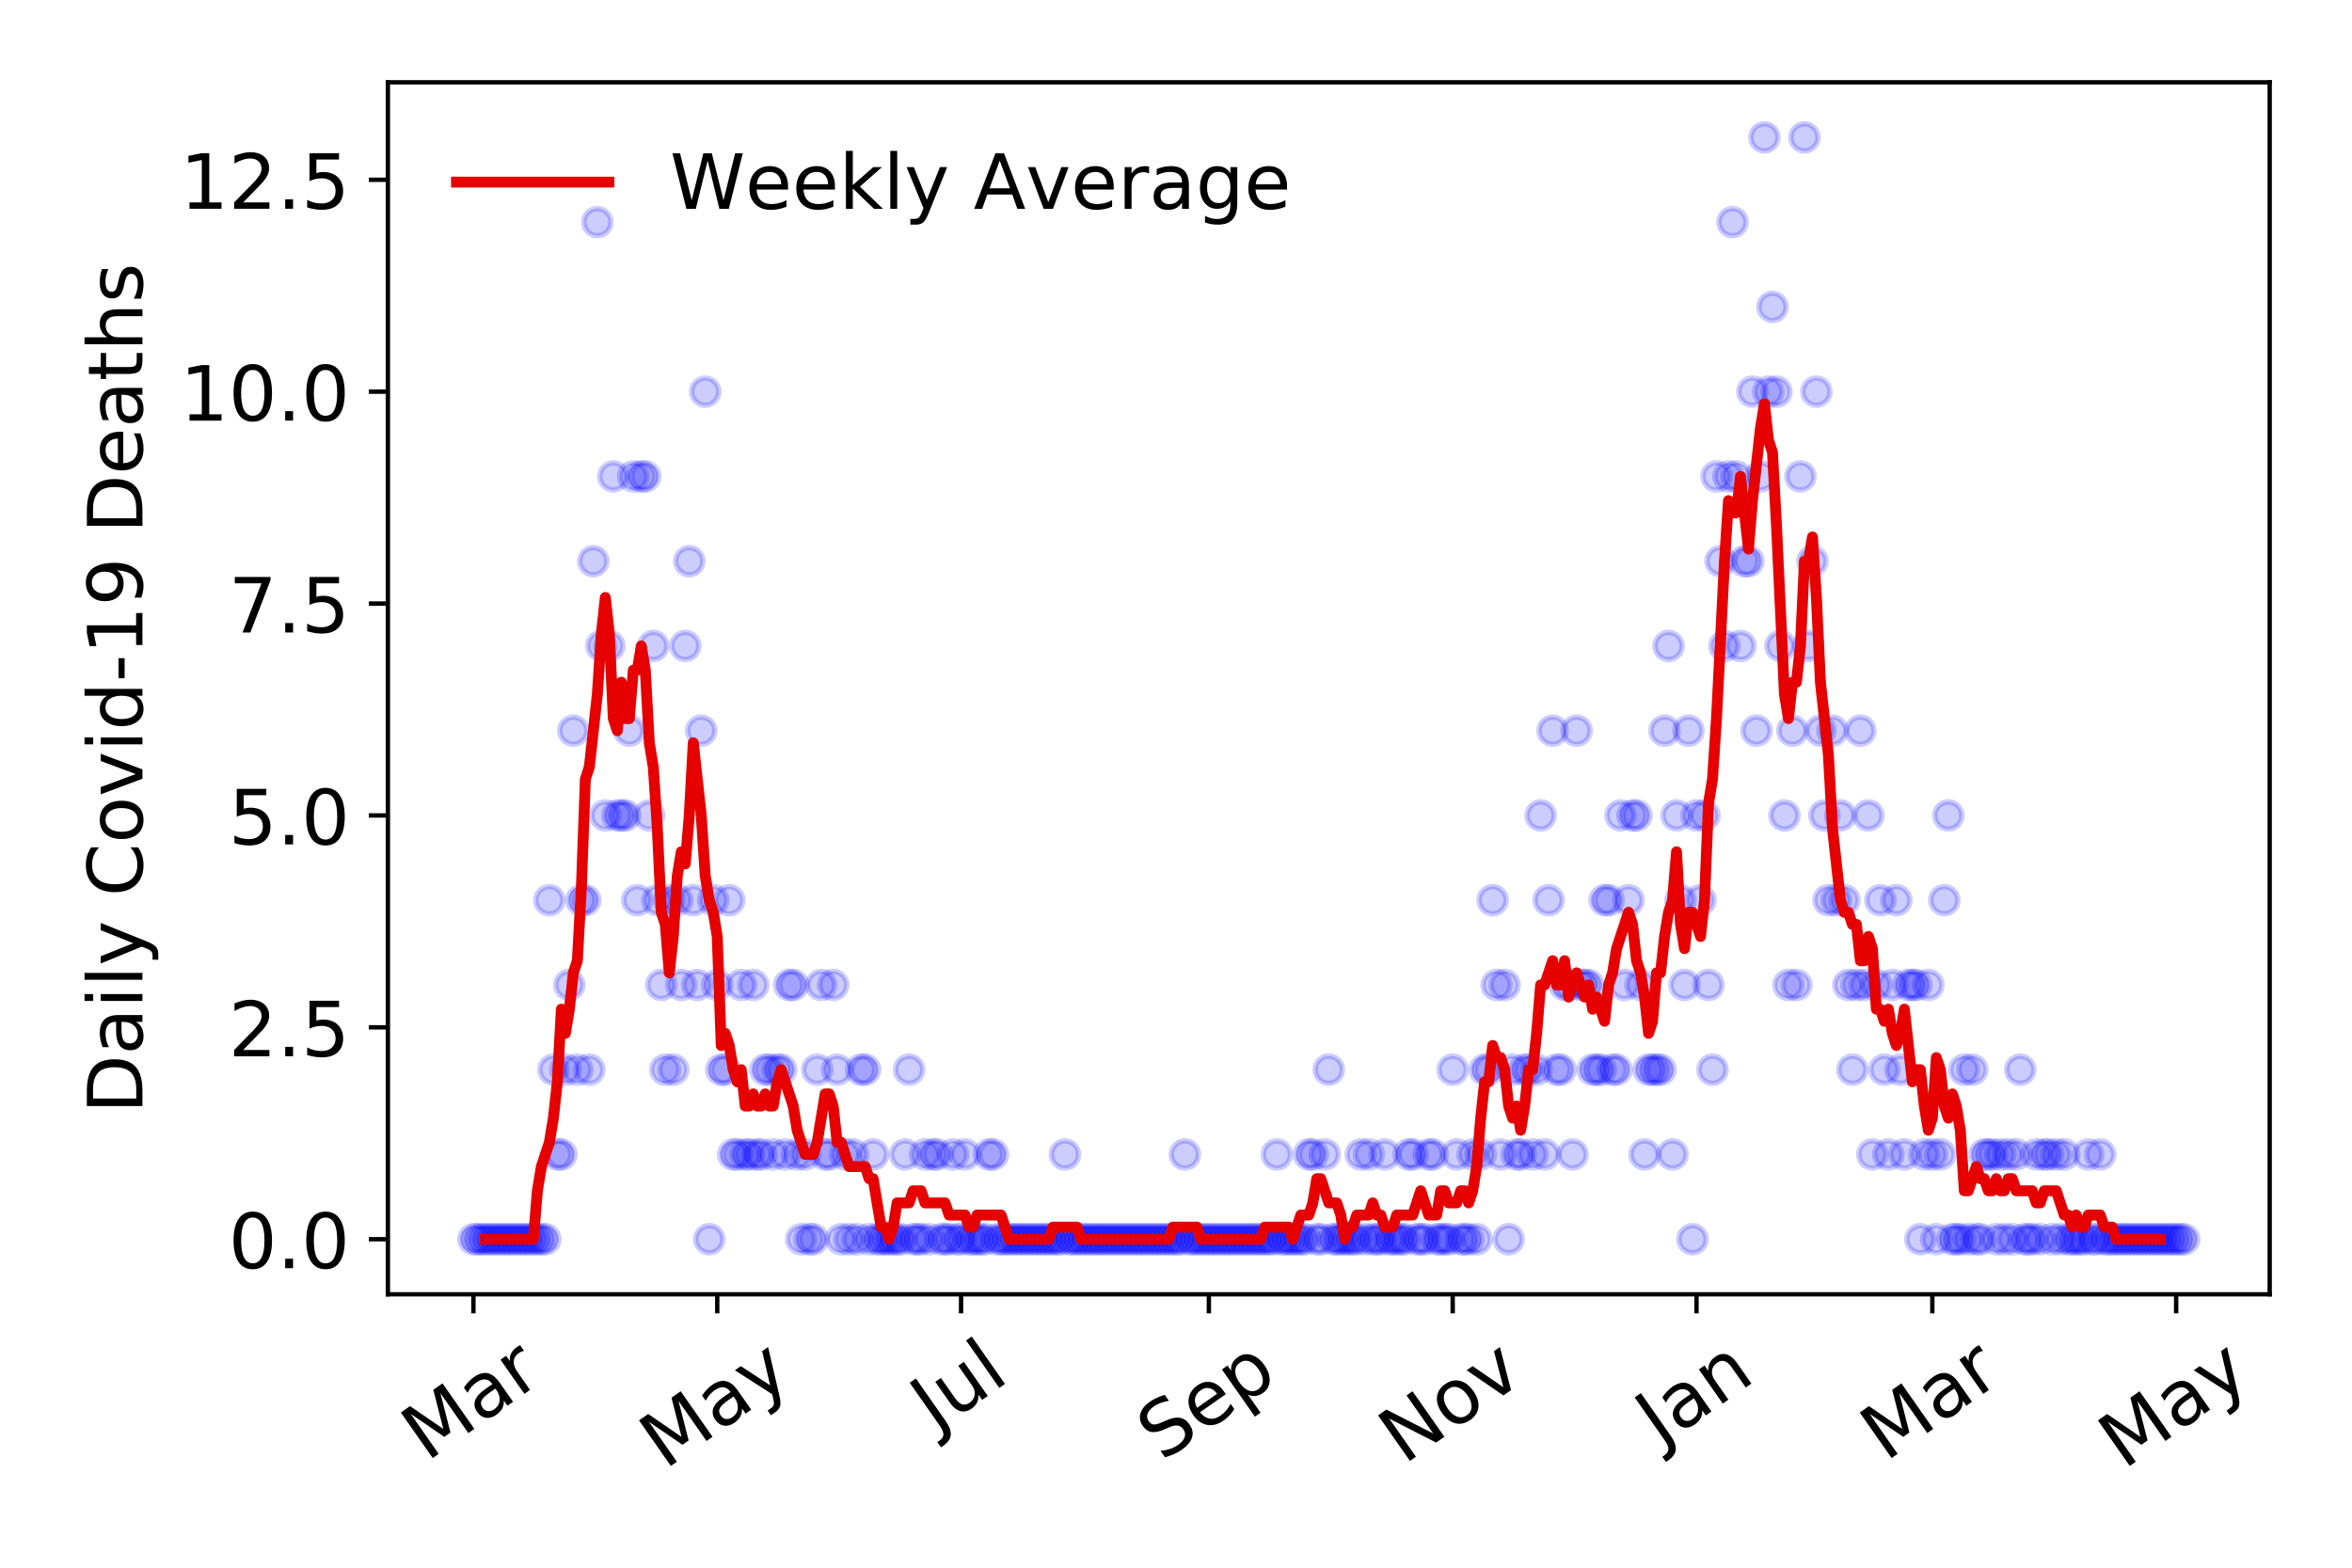 <?xml version="1.0" encoding="utf-8" standalone="no"?>
<!DOCTYPE svg PUBLIC "-//W3C//DTD SVG 1.1//EN"
  "http://www.w3.org/Graphics/SVG/1.1/DTD/svg11.dtd">
<!-- Created with matplotlib (https://matplotlib.org/) -->
<svg height="288pt" version="1.1" viewBox="0 0 432 288" width="432pt" xmlns="http://www.w3.org/2000/svg" xmlns:xlink="http://www.w3.org/1999/xlink">
 <defs>
  <style type="text/css">
*{stroke-linecap:butt;stroke-linejoin:round;}
  </style>
 </defs>
 <g id="figure_1">
  <g id="patch_1">
   <path d="M 0 288 
L 432 288 
L 432 0 
L 0 0 
z
" style="fill:#ffffff;"/>
  </g>
  <g id="axes_1">
   <g id="patch_2">
    <path d="M 71.245 237.778 
L 416.88 237.778 
L 416.88 15.12 
L 71.245 15.12 
z
" style="fill:#ffffff;"/>
   </g>
   <g id="matplotlib.axis_1">
    <g id="xtick_1">
     <g id="line2d_1">
      <defs>
       <path d="M 0 0 
L 0 3.5 
" id="mf385ac6e99" style="stroke:#000000;stroke-width:0.8;"/>
      </defs>
      <g>
       <use style="stroke:#000000;stroke-width:0.8;" x="86.956" xlink:href="#mf385ac6e99" y="237.778"/>
      </g>
     </g>
     <g id="text_1">
      <!-- Mar -->
      <defs>
       <path d="M 9.812 72.906 
L 24.516 72.906 
L 43.109 23.297 
L 61.812 72.906 
L 76.516 72.906 
L 76.516 0 
L 66.891 0 
L 66.891 64.016 
L 48.094 14.016 
L 38.188 14.016 
L 19.391 64.016 
L 19.391 0 
L 9.812 0 
z
" id="DejaVuSans-77"/>
       <path d="M 34.281 27.484 
Q 23.391 27.484 19.188 25 
Q 14.984 22.516 14.984 16.5 
Q 14.984 11.719 18.141 8.906 
Q 21.297 6.109 26.703 6.109 
Q 34.188 6.109 38.703 11.406 
Q 43.219 16.703 43.219 25.484 
L 43.219 27.484 
z
M 52.203 31.203 
L 52.203 0 
L 43.219 0 
L 43.219 8.297 
Q 40.141 3.328 35.547 0.953 
Q 30.953 -1.422 24.312 -1.422 
Q 15.922 -1.422 10.953 3.297 
Q 6 8.016 6 15.922 
Q 6 25.141 12.172 29.828 
Q 18.359 34.516 30.609 34.516 
L 43.219 34.516 
L 43.219 35.406 
Q 43.219 41.609 39.141 45 
Q 35.062 48.391 27.688 48.391 
Q 23 48.391 18.547 47.266 
Q 14.109 46.141 10.016 43.891 
L 10.016 52.203 
Q 14.938 54.109 19.578 55.047 
Q 24.219 56 28.609 56 
Q 40.484 56 46.344 49.844 
Q 52.203 43.703 52.203 31.203 
z
" id="DejaVuSans-97"/>
       <path d="M 41.109 46.297 
Q 39.594 47.172 37.812 47.578 
Q 36.031 48 33.891 48 
Q 26.266 48 22.188 43.047 
Q 18.109 38.094 18.109 28.812 
L 18.109 0 
L 9.078 0 
L 9.078 54.688 
L 18.109 54.688 
L 18.109 46.188 
Q 20.953 51.172 25.484 53.578 
Q 30.031 56 36.531 56 
Q 37.453 56 38.578 55.875 
Q 39.703 55.766 41.062 55.516 
z
" id="DejaVuSans-114"/>
      </defs>
      <g transform="translate(78.353 268.643)rotate(-35)scale(0.14 -0.14)">
       <use xlink:href="#DejaVuSans-77"/>
       <use x="86.279" xlink:href="#DejaVuSans-97"/>
       <use x="147.559" xlink:href="#DejaVuSans-114"/>
      </g>
     </g>
    </g>
    <g id="xtick_2">
     <g id="line2d_2">
      <g>
       <use style="stroke:#000000;stroke-width:0.8;" x="131.738" xlink:href="#mf385ac6e99" y="237.778"/>
      </g>
     </g>
     <g id="text_2">
      <!-- May -->
      <defs>
       <path d="M 32.172 -5.078 
Q 28.375 -14.844 24.75 -17.812 
Q 21.141 -20.797 15.094 -20.797 
L 7.906 -20.797 
L 7.906 -13.281 
L 13.188 -13.281 
Q 16.891 -13.281 18.938 -11.516 
Q 21 -9.766 23.484 -3.219 
L 25.094 0.875 
L 2.984 54.688 
L 12.5 54.688 
L 29.594 11.922 
L 46.688 54.688 
L 56.203 54.688 
z
" id="DejaVuSans-121"/>
      </defs>
      <g transform="translate(122.099 270.094)rotate(-35)scale(0.14 -0.14)">
       <use xlink:href="#DejaVuSans-77"/>
       <use x="86.279" xlink:href="#DejaVuSans-97"/>
       <use x="147.559" xlink:href="#DejaVuSans-121"/>
      </g>
     </g>
    </g>
    <g id="xtick_3">
     <g id="line2d_3">
      <g>
       <use style="stroke:#000000;stroke-width:0.8;" x="176.521" xlink:href="#mf385ac6e99" y="237.778"/>
      </g>
     </g>
     <g id="text_3">
      <!-- Jul -->
      <defs>
       <path d="M 9.812 72.906 
L 19.672 72.906 
L 19.672 5.078 
Q 19.672 -8.109 14.672 -14.062 
Q 9.672 -20.016 -1.422 -20.016 
L -5.172 -20.016 
L -5.172 -11.719 
L -2.094 -11.719 
Q 4.438 -11.719 7.125 -8.047 
Q 9.812 -4.391 9.812 5.078 
z
" id="DejaVuSans-74"/>
       <path d="M 8.5 21.578 
L 8.5 54.688 
L 17.484 54.688 
L 17.484 21.922 
Q 17.484 14.156 20.5 10.266 
Q 23.531 6.391 29.594 6.391 
Q 36.859 6.391 41.078 11.031 
Q 45.312 15.672 45.312 23.688 
L 45.312 54.688 
L 54.297 54.688 
L 54.297 0 
L 45.312 0 
L 45.312 8.406 
Q 42.047 3.422 37.719 1 
Q 33.406 -1.422 27.688 -1.422 
Q 18.266 -1.422 13.375 4.438 
Q 8.5 10.297 8.5 21.578 
z
M 31.109 56 
z
" id="DejaVuSans-117"/>
       <path d="M 9.422 75.984 
L 18.406 75.984 
L 18.406 0 
L 9.422 0 
z
" id="DejaVuSans-108"/>
      </defs>
      <g transform="translate(171.819 263.181)rotate(-35)scale(0.14 -0.14)">
       <use xlink:href="#DejaVuSans-74"/>
       <use x="29.492" xlink:href="#DejaVuSans-117"/>
       <use x="92.871" xlink:href="#DejaVuSans-108"/>
      </g>
     </g>
    </g>
    <g id="xtick_4">
     <g id="line2d_4">
      <g>
       <use style="stroke:#000000;stroke-width:0.8;" x="222.038" xlink:href="#mf385ac6e99" y="237.778"/>
      </g>
     </g>
     <g id="text_4">
      <!-- Sep -->
      <defs>
       <path d="M 53.516 70.516 
L 53.516 60.891 
Q 47.906 63.578 42.922 64.891 
Q 37.938 66.219 33.297 66.219 
Q 25.25 66.219 20.875 63.094 
Q 16.5 59.969 16.5 54.203 
Q 16.5 49.359 19.406 46.891 
Q 22.312 44.438 30.422 42.922 
L 36.375 41.703 
Q 47.406 39.594 52.656 34.297 
Q 57.906 29 57.906 20.125 
Q 57.906 9.516 50.797 4.047 
Q 43.703 -1.422 29.984 -1.422 
Q 24.812 -1.422 18.969 -0.25 
Q 13.141 0.922 6.891 3.219 
L 6.891 13.375 
Q 12.891 10.016 18.656 8.297 
Q 24.422 6.594 29.984 6.594 
Q 38.422 6.594 43.016 9.906 
Q 47.609 13.234 47.609 19.391 
Q 47.609 24.75 44.312 27.781 
Q 41.016 30.812 33.5 32.328 
L 27.484 33.5 
Q 16.453 35.688 11.516 40.375 
Q 6.594 45.062 6.594 53.422 
Q 6.594 63.094 13.406 68.656 
Q 20.219 74.219 32.172 74.219 
Q 37.312 74.219 42.625 73.281 
Q 47.953 72.359 53.516 70.516 
z
" id="DejaVuSans-83"/>
       <path d="M 56.203 29.594 
L 56.203 25.203 
L 14.891 25.203 
Q 15.484 15.922 20.484 11.062 
Q 25.484 6.203 34.422 6.203 
Q 39.594 6.203 44.453 7.469 
Q 49.312 8.734 54.109 11.281 
L 54.109 2.781 
Q 49.266 0.734 44.188 -0.344 
Q 39.109 -1.422 33.891 -1.422 
Q 20.797 -1.422 13.156 6.188 
Q 5.516 13.812 5.516 26.812 
Q 5.516 40.234 12.766 48.109 
Q 20.016 56 32.328 56 
Q 43.359 56 49.781 48.891 
Q 56.203 41.797 56.203 29.594 
z
M 47.219 32.234 
Q 47.125 39.594 43.094 43.984 
Q 39.062 48.391 32.422 48.391 
Q 24.906 48.391 20.391 44.141 
Q 15.875 39.891 15.188 32.172 
z
" id="DejaVuSans-101"/>
       <path d="M 18.109 8.203 
L 18.109 -20.797 
L 9.078 -20.797 
L 9.078 54.688 
L 18.109 54.688 
L 18.109 46.391 
Q 20.953 51.266 25.266 53.625 
Q 29.594 56 35.594 56 
Q 45.562 56 51.781 48.094 
Q 58.016 40.188 58.016 27.297 
Q 58.016 14.406 51.781 6.484 
Q 45.562 -1.422 35.594 -1.422 
Q 29.594 -1.422 25.266 0.953 
Q 20.953 3.328 18.109 8.203 
z
M 48.688 27.297 
Q 48.688 37.203 44.609 42.844 
Q 40.531 48.484 33.406 48.484 
Q 26.266 48.484 22.188 42.844 
Q 18.109 37.203 18.109 27.297 
Q 18.109 17.391 22.188 11.75 
Q 26.266 6.109 33.406 6.109 
Q 40.531 6.109 44.609 11.75 
Q 48.688 17.391 48.688 27.297 
z
" id="DejaVuSans-112"/>
      </defs>
      <g transform="translate(213.445 268.629)rotate(-35)scale(0.14 -0.14)">
       <use xlink:href="#DejaVuSans-83"/>
       <use x="63.477" xlink:href="#DejaVuSans-101"/>
       <use x="125" xlink:href="#DejaVuSans-112"/>
      </g>
     </g>
    </g>
    <g id="xtick_5">
     <g id="line2d_5">
      <g>
       <use style="stroke:#000000;stroke-width:0.8;" x="266.821" xlink:href="#mf385ac6e99" y="237.778"/>
      </g>
     </g>
     <g id="text_5">
      <!-- Nov -->
      <defs>
       <path d="M 9.812 72.906 
L 23.094 72.906 
L 55.422 11.922 
L 55.422 72.906 
L 64.984 72.906 
L 64.984 0 
L 51.703 0 
L 19.391 60.984 
L 19.391 0 
L 9.812 0 
z
" id="DejaVuSans-78"/>
       <path d="M 30.609 48.391 
Q 23.391 48.391 19.188 42.75 
Q 14.984 37.109 14.984 27.297 
Q 14.984 17.484 19.156 11.844 
Q 23.344 6.203 30.609 6.203 
Q 37.797 6.203 41.984 11.859 
Q 46.188 17.531 46.188 27.297 
Q 46.188 37.016 41.984 42.703 
Q 37.797 48.391 30.609 48.391 
z
M 30.609 56 
Q 42.328 56 49.016 48.375 
Q 55.719 40.766 55.719 27.297 
Q 55.719 13.875 49.016 6.219 
Q 42.328 -1.422 30.609 -1.422 
Q 18.844 -1.422 12.172 6.219 
Q 5.516 13.875 5.516 27.297 
Q 5.516 40.766 12.172 48.375 
Q 18.844 56 30.609 56 
z
" id="DejaVuSans-111"/>
       <path d="M 2.984 54.688 
L 12.5 54.688 
L 29.594 8.797 
L 46.688 54.688 
L 56.203 54.688 
L 35.688 0 
L 23.484 0 
z
" id="DejaVuSans-118"/>
      </defs>
      <g transform="translate(257.845 269.166)rotate(-35)scale(0.14 -0.14)">
       <use xlink:href="#DejaVuSans-78"/>
       <use x="74.805" xlink:href="#DejaVuSans-111"/>
       <use x="135.986" xlink:href="#DejaVuSans-118"/>
      </g>
     </g>
    </g>
    <g id="xtick_6">
     <g id="line2d_6">
      <g>
       <use style="stroke:#000000;stroke-width:0.8;" x="311.604" xlink:href="#mf385ac6e99" y="237.778"/>
      </g>
     </g>
     <g id="text_6">
      <!-- Jan -->
      <defs>
       <path d="M 54.891 33.016 
L 54.891 0 
L 45.906 0 
L 45.906 32.719 
Q 45.906 40.484 42.875 44.328 
Q 39.844 48.188 33.797 48.188 
Q 26.516 48.188 22.312 43.547 
Q 18.109 38.922 18.109 30.906 
L 18.109 0 
L 9.078 0 
L 9.078 54.688 
L 18.109 54.688 
L 18.109 46.188 
Q 21.344 51.125 25.703 53.562 
Q 30.078 56 35.797 56 
Q 45.219 56 50.047 50.172 
Q 54.891 44.344 54.891 33.016 
z
" id="DejaVuSans-110"/>
      </defs>
      <g transform="translate(304.98 265.871)rotate(-35)scale(0.14 -0.14)">
       <use xlink:href="#DejaVuSans-74"/>
       <use x="29.492" xlink:href="#DejaVuSans-97"/>
       <use x="90.771" xlink:href="#DejaVuSans-110"/>
      </g>
     </g>
    </g>
    <g id="xtick_7">
     <g id="line2d_7">
      <g>
       <use style="stroke:#000000;stroke-width:0.8;" x="354.918" xlink:href="#mf385ac6e99" y="237.778"/>
      </g>
     </g>
     <g id="text_7">
      <!-- Mar -->
      <g transform="translate(346.315 268.643)rotate(-35)scale(0.14 -0.14)">
       <use xlink:href="#DejaVuSans-77"/>
       <use x="86.279" xlink:href="#DejaVuSans-97"/>
       <use x="147.559" xlink:href="#DejaVuSans-114"/>
      </g>
     </g>
    </g>
    <g id="xtick_8">
     <g id="line2d_8">
      <g>
       <use style="stroke:#000000;stroke-width:0.8;" x="399.701" xlink:href="#mf385ac6e99" y="237.778"/>
      </g>
     </g>
     <g id="text_8">
      <!-- May -->
      <g transform="translate(390.062 270.094)rotate(-35)scale(0.14 -0.14)">
       <use xlink:href="#DejaVuSans-77"/>
       <use x="86.279" xlink:href="#DejaVuSans-97"/>
       <use x="147.559" xlink:href="#DejaVuSans-121"/>
      </g>
     </g>
    </g>
   </g>
   <g id="matplotlib.axis_2">
    <g id="ytick_1">
     <g id="line2d_9">
      <defs>
       <path d="M 0 0 
L -3.5 0 
" id="m0293f50f40" style="stroke:#000000;stroke-width:0.8;"/>
      </defs>
      <g>
       <use style="stroke:#000000;stroke-width:0.8;" x="71.245" xlink:href="#m0293f50f40" y="227.657"/>
      </g>
     </g>
     <g id="text_9">
      <!-- 0.0 -->
      <defs>
       <path d="M 31.781 66.406 
Q 24.172 66.406 20.328 58.906 
Q 16.5 51.422 16.5 36.375 
Q 16.5 21.391 20.328 13.891 
Q 24.172 6.391 31.781 6.391 
Q 39.453 6.391 43.281 13.891 
Q 47.125 21.391 47.125 36.375 
Q 47.125 51.422 43.281 58.906 
Q 39.453 66.406 31.781 66.406 
z
M 31.781 74.219 
Q 44.047 74.219 50.516 64.516 
Q 56.984 54.828 56.984 36.375 
Q 56.984 17.969 50.516 8.266 
Q 44.047 -1.422 31.781 -1.422 
Q 19.531 -1.422 13.062 8.266 
Q 6.594 17.969 6.594 36.375 
Q 6.594 54.828 13.062 64.516 
Q 19.531 74.219 31.781 74.219 
z
" id="DejaVuSans-48"/>
       <path d="M 10.688 12.406 
L 21 12.406 
L 21 0 
L 10.688 0 
z
" id="DejaVuSans-46"/>
      </defs>
      <g transform="translate(41.981 232.976)scale(0.14 -0.14)">
       <use xlink:href="#DejaVuSans-48"/>
       <use x="63.623" xlink:href="#DejaVuSans-46"/>
       <use x="95.41" xlink:href="#DejaVuSans-48"/>
      </g>
     </g>
    </g>
    <g id="ytick_2">
     <g id="line2d_10">
      <g>
       <use style="stroke:#000000;stroke-width:0.8;" x="71.245" xlink:href="#m0293f50f40" y="188.731"/>
      </g>
     </g>
     <g id="text_10">
      <!-- 2.5 -->
      <defs>
       <path d="M 19.188 8.297 
L 53.609 8.297 
L 53.609 0 
L 7.328 0 
L 7.328 8.297 
Q 12.938 14.109 22.625 23.891 
Q 32.328 33.688 34.812 36.531 
Q 39.547 41.844 41.422 45.531 
Q 43.312 49.219 43.312 52.781 
Q 43.312 58.594 39.234 62.25 
Q 35.156 65.922 28.609 65.922 
Q 23.969 65.922 18.812 64.312 
Q 13.672 62.703 7.812 59.422 
L 7.812 69.391 
Q 13.766 71.781 18.938 73 
Q 24.125 74.219 28.422 74.219 
Q 39.75 74.219 46.484 68.547 
Q 53.219 62.891 53.219 53.422 
Q 53.219 48.922 51.531 44.891 
Q 49.859 40.875 45.406 35.406 
Q 44.188 33.984 37.641 27.219 
Q 31.109 20.453 19.188 8.297 
z
" id="DejaVuSans-50"/>
       <path d="M 10.797 72.906 
L 49.516 72.906 
L 49.516 64.594 
L 19.828 64.594 
L 19.828 46.734 
Q 21.969 47.469 24.109 47.828 
Q 26.266 48.188 28.422 48.188 
Q 40.625 48.188 47.75 41.5 
Q 54.891 34.812 54.891 23.391 
Q 54.891 11.625 47.562 5.094 
Q 40.234 -1.422 26.906 -1.422 
Q 22.312 -1.422 17.547 -0.641 
Q 12.797 0.141 7.719 1.703 
L 7.719 11.625 
Q 12.109 9.234 16.797 8.062 
Q 21.484 6.891 26.703 6.891 
Q 35.156 6.891 40.078 11.328 
Q 45.016 15.766 45.016 23.391 
Q 45.016 31 40.078 35.438 
Q 35.156 39.891 26.703 39.891 
Q 22.75 39.891 18.812 39.016 
Q 14.891 38.141 10.797 36.281 
z
" id="DejaVuSans-53"/>
      </defs>
      <g transform="translate(41.981 194.05)scale(0.14 -0.14)">
       <use xlink:href="#DejaVuSans-50"/>
       <use x="63.623" xlink:href="#DejaVuSans-46"/>
       <use x="95.41" xlink:href="#DejaVuSans-53"/>
      </g>
     </g>
    </g>
    <g id="ytick_3">
     <g id="line2d_11">
      <g>
       <use style="stroke:#000000;stroke-width:0.8;" x="71.245" xlink:href="#m0293f50f40" y="149.805"/>
      </g>
     </g>
     <g id="text_11">
      <!-- 5.0 -->
      <g transform="translate(41.981 155.124)scale(0.14 -0.14)">
       <use xlink:href="#DejaVuSans-53"/>
       <use x="63.623" xlink:href="#DejaVuSans-46"/>
       <use x="95.41" xlink:href="#DejaVuSans-48"/>
      </g>
     </g>
    </g>
    <g id="ytick_4">
     <g id="line2d_12">
      <g>
       <use style="stroke:#000000;stroke-width:0.8;" x="71.245" xlink:href="#m0293f50f40" y="110.879"/>
      </g>
     </g>
     <g id="text_12">
      <!-- 7.5 -->
      <defs>
       <path d="M 8.203 72.906 
L 55.078 72.906 
L 55.078 68.703 
L 28.609 0 
L 18.312 0 
L 43.219 64.594 
L 8.203 64.594 
z
" id="DejaVuSans-55"/>
      </defs>
      <g transform="translate(41.981 116.197)scale(0.14 -0.14)">
       <use xlink:href="#DejaVuSans-55"/>
       <use x="63.623" xlink:href="#DejaVuSans-46"/>
       <use x="95.41" xlink:href="#DejaVuSans-53"/>
      </g>
     </g>
    </g>
    <g id="ytick_5">
     <g id="line2d_13">
      <g>
       <use style="stroke:#000000;stroke-width:0.8;" x="71.245" xlink:href="#m0293f50f40" y="71.952"/>
      </g>
     </g>
     <g id="text_13">
      <!-- 10.0 -->
      <defs>
       <path d="M 12.406 8.297 
L 28.516 8.297 
L 28.516 63.922 
L 10.984 60.406 
L 10.984 69.391 
L 28.422 72.906 
L 38.281 72.906 
L 38.281 8.297 
L 54.391 8.297 
L 54.391 0 
L 12.406 0 
z
" id="DejaVuSans-49"/>
      </defs>
      <g transform="translate(33.073 77.271)scale(0.14 -0.14)">
       <use xlink:href="#DejaVuSans-49"/>
       <use x="63.623" xlink:href="#DejaVuSans-48"/>
       <use x="127.246" xlink:href="#DejaVuSans-46"/>
       <use x="159.033" xlink:href="#DejaVuSans-48"/>
      </g>
     </g>
    </g>
    <g id="ytick_6">
     <g id="line2d_14">
      <g>
       <use style="stroke:#000000;stroke-width:0.8;" x="71.245" xlink:href="#m0293f50f40" y="33.026"/>
      </g>
     </g>
     <g id="text_14">
      <!-- 12.5 -->
      <g transform="translate(33.073 38.345)scale(0.14 -0.14)">
       <use xlink:href="#DejaVuSans-49"/>
       <use x="63.623" xlink:href="#DejaVuSans-50"/>
       <use x="127.246" xlink:href="#DejaVuSans-46"/>
       <use x="159.033" xlink:href="#DejaVuSans-53"/>
      </g>
     </g>
    </g>
    <g id="text_15">
     <!-- Daily Covid-19 Deaths -->
     <defs>
      <path d="M 19.672 64.797 
L 19.672 8.109 
L 31.594 8.109 
Q 46.688 8.109 53.688 14.938 
Q 60.688 21.781 60.688 36.531 
Q 60.688 51.172 53.688 57.984 
Q 46.688 64.797 31.594 64.797 
z
M 9.812 72.906 
L 30.078 72.906 
Q 51.266 72.906 61.172 64.094 
Q 71.094 55.281 71.094 36.531 
Q 71.094 17.672 61.125 8.828 
Q 51.172 0 30.078 0 
L 9.812 0 
z
" id="DejaVuSans-68"/>
      <path d="M 9.422 54.688 
L 18.406 54.688 
L 18.406 0 
L 9.422 0 
z
M 9.422 75.984 
L 18.406 75.984 
L 18.406 64.594 
L 9.422 64.594 
z
" id="DejaVuSans-105"/>
      <path id="DejaVuSans-32"/>
      <path d="M 64.406 67.281 
L 64.406 56.891 
Q 59.422 61.531 53.781 63.812 
Q 48.141 66.109 41.797 66.109 
Q 29.297 66.109 22.656 58.469 
Q 16.016 50.828 16.016 36.375 
Q 16.016 21.969 22.656 14.328 
Q 29.297 6.688 41.797 6.688 
Q 48.141 6.688 53.781 8.984 
Q 59.422 11.281 64.406 15.922 
L 64.406 5.609 
Q 59.234 2.094 53.438 0.328 
Q 47.656 -1.422 41.219 -1.422 
Q 24.656 -1.422 15.125 8.703 
Q 5.609 18.844 5.609 36.375 
Q 5.609 53.953 15.125 64.078 
Q 24.656 74.219 41.219 74.219 
Q 47.75 74.219 53.531 72.484 
Q 59.328 70.75 64.406 67.281 
z
" id="DejaVuSans-67"/>
      <path d="M 45.406 46.391 
L 45.406 75.984 
L 54.391 75.984 
L 54.391 0 
L 45.406 0 
L 45.406 8.203 
Q 42.578 3.328 38.25 0.953 
Q 33.938 -1.422 27.875 -1.422 
Q 17.969 -1.422 11.734 6.484 
Q 5.516 14.406 5.516 27.297 
Q 5.516 40.188 11.734 48.094 
Q 17.969 56 27.875 56 
Q 33.938 56 38.25 53.625 
Q 42.578 51.266 45.406 46.391 
z
M 14.797 27.297 
Q 14.797 17.391 18.875 11.75 
Q 22.953 6.109 30.078 6.109 
Q 37.203 6.109 41.297 11.75 
Q 45.406 17.391 45.406 27.297 
Q 45.406 37.203 41.297 42.844 
Q 37.203 48.484 30.078 48.484 
Q 22.953 48.484 18.875 42.844 
Q 14.797 37.203 14.797 27.297 
z
" id="DejaVuSans-100"/>
      <path d="M 4.891 31.391 
L 31.203 31.391 
L 31.203 23.391 
L 4.891 23.391 
z
" id="DejaVuSans-45"/>
      <path d="M 10.984 1.516 
L 10.984 10.5 
Q 14.703 8.734 18.5 7.812 
Q 22.312 6.891 25.984 6.891 
Q 35.75 6.891 40.891 13.453 
Q 46.047 20.016 46.781 33.406 
Q 43.953 29.203 39.594 26.953 
Q 35.25 24.703 29.984 24.703 
Q 19.047 24.703 12.672 31.312 
Q 6.297 37.938 6.297 49.422 
Q 6.297 60.641 12.938 67.422 
Q 19.578 74.219 30.609 74.219 
Q 43.266 74.219 49.922 64.516 
Q 56.594 54.828 56.594 36.375 
Q 56.594 19.141 48.406 8.859 
Q 40.234 -1.422 26.422 -1.422 
Q 22.703 -1.422 18.891 -0.688 
Q 15.094 0.047 10.984 1.516 
z
M 30.609 32.422 
Q 37.25 32.422 41.125 36.953 
Q 45.016 41.5 45.016 49.422 
Q 45.016 57.281 41.125 61.844 
Q 37.25 66.406 30.609 66.406 
Q 23.969 66.406 20.094 61.844 
Q 16.219 57.281 16.219 49.422 
Q 16.219 41.5 20.094 36.953 
Q 23.969 32.422 30.609 32.422 
z
" id="DejaVuSans-57"/>
      <path d="M 18.312 70.219 
L 18.312 54.688 
L 36.812 54.688 
L 36.812 47.703 
L 18.312 47.703 
L 18.312 18.016 
Q 18.312 11.328 20.141 9.422 
Q 21.969 7.516 27.594 7.516 
L 36.812 7.516 
L 36.812 0 
L 27.594 0 
Q 17.188 0 13.234 3.875 
Q 9.281 7.766 9.281 18.016 
L 9.281 47.703 
L 2.688 47.703 
L 2.688 54.688 
L 9.281 54.688 
L 9.281 70.219 
z
" id="DejaVuSans-116"/>
      <path d="M 54.891 33.016 
L 54.891 0 
L 45.906 0 
L 45.906 32.719 
Q 45.906 40.484 42.875 44.328 
Q 39.844 48.188 33.797 48.188 
Q 26.516 48.188 22.312 43.547 
Q 18.109 38.922 18.109 30.906 
L 18.109 0 
L 9.078 0 
L 9.078 75.984 
L 18.109 75.984 
L 18.109 46.188 
Q 21.344 51.125 25.703 53.562 
Q 30.078 56 35.797 56 
Q 45.219 56 50.047 50.172 
Q 54.891 44.344 54.891 33.016 
z
" id="DejaVuSans-104"/>
      <path d="M 44.281 53.078 
L 44.281 44.578 
Q 40.484 46.531 36.375 47.5 
Q 32.281 48.484 27.875 48.484 
Q 21.188 48.484 17.844 46.438 
Q 14.5 44.391 14.5 40.281 
Q 14.5 37.156 16.891 35.375 
Q 19.281 33.594 26.516 31.984 
L 29.594 31.297 
Q 39.156 29.25 43.188 25.516 
Q 47.219 21.781 47.219 15.094 
Q 47.219 7.469 41.188 3.016 
Q 35.156 -1.422 24.609 -1.422 
Q 20.219 -1.422 15.453 -0.562 
Q 10.688 0.297 5.422 2 
L 5.422 11.281 
Q 10.406 8.688 15.234 7.391 
Q 20.062 6.109 24.812 6.109 
Q 31.156 6.109 34.562 8.281 
Q 37.984 10.453 37.984 14.406 
Q 37.984 18.062 35.516 20.016 
Q 33.062 21.969 24.703 23.781 
L 21.578 24.516 
Q 13.234 26.266 9.516 29.906 
Q 5.812 33.547 5.812 39.891 
Q 5.812 47.609 11.281 51.797 
Q 16.75 56 26.812 56 
Q 31.781 56 36.172 55.266 
Q 40.578 54.547 44.281 53.078 
z
" id="DejaVuSans-115"/>
     </defs>
     <g transform="translate(26.162 204.56)rotate(-90)scale(0.14 -0.14)">
      <use xlink:href="#DejaVuSans-68"/>
      <use x="77.002" xlink:href="#DejaVuSans-97"/>
      <use x="138.281" xlink:href="#DejaVuSans-105"/>
      <use x="166.064" xlink:href="#DejaVuSans-108"/>
      <use x="193.848" xlink:href="#DejaVuSans-121"/>
      <use x="253.027" xlink:href="#DejaVuSans-32"/>
      <use x="284.814" xlink:href="#DejaVuSans-67"/>
      <use x="354.639" xlink:href="#DejaVuSans-111"/>
      <use x="415.82" xlink:href="#DejaVuSans-118"/>
      <use x="475" xlink:href="#DejaVuSans-105"/>
      <use x="502.783" xlink:href="#DejaVuSans-100"/>
      <use x="566.26" xlink:href="#DejaVuSans-45"/>
      <use x="602.344" xlink:href="#DejaVuSans-49"/>
      <use x="665.967" xlink:href="#DejaVuSans-57"/>
      <use x="729.59" xlink:href="#DejaVuSans-32"/>
      <use x="761.377" xlink:href="#DejaVuSans-68"/>
      <use x="838.379" xlink:href="#DejaVuSans-101"/>
      <use x="899.902" xlink:href="#DejaVuSans-97"/>
      <use x="961.182" xlink:href="#DejaVuSans-116"/>
      <use x="1000.391" xlink:href="#DejaVuSans-104"/>
      <use x="1063.77" xlink:href="#DejaVuSans-115"/>
     </g>
    </g>
   </g>
   <g id="line2d_15">
    <defs>
     <path d="M 0 2.5 
C 0.663 2.5 1.299 2.237 1.768 1.768 
C 2.237 1.299 2.5 0.663 2.5 0 
C 2.5 -0.663 2.237 -1.299 1.768 -1.768 
C 1.299 -2.237 0.663 -2.5 0 -2.5 
C -0.663 -2.5 -1.299 -2.237 -1.768 -1.768 
C -2.237 -1.299 -2.5 -0.663 -2.5 0 
C -2.5 0.663 -2.237 1.299 -1.768 1.768 
C -1.299 2.237 -0.663 2.5 0 2.5 
z
" id="me7892a6e8d" style="stroke:#0000ff;stroke-opacity:0.2;"/>
    </defs>
    <g clip-path="url(#p163566cef5)">
     <use style="fill:#0000ff;fill-opacity:0.2;stroke:#0000ff;stroke-opacity:0.2;" x="86.956" xlink:href="#me7892a6e8d" y="227.657"/>
     <use style="fill:#0000ff;fill-opacity:0.2;stroke:#0000ff;stroke-opacity:0.2;" x="87.69" xlink:href="#me7892a6e8d" y="227.657"/>
     <use style="fill:#0000ff;fill-opacity:0.2;stroke:#0000ff;stroke-opacity:0.2;" x="88.424" xlink:href="#me7892a6e8d" y="227.657"/>
     <use style="fill:#0000ff;fill-opacity:0.2;stroke:#0000ff;stroke-opacity:0.2;" x="89.158" xlink:href="#me7892a6e8d" y="227.657"/>
     <use style="fill:#0000ff;fill-opacity:0.2;stroke:#0000ff;stroke-opacity:0.2;" x="89.892" xlink:href="#me7892a6e8d" y="227.657"/>
     <use style="fill:#0000ff;fill-opacity:0.2;stroke:#0000ff;stroke-opacity:0.2;" x="90.626" xlink:href="#me7892a6e8d" y="227.657"/>
     <use style="fill:#0000ff;fill-opacity:0.2;stroke:#0000ff;stroke-opacity:0.2;" x="91.361" xlink:href="#me7892a6e8d" y="227.657"/>
     <use style="fill:#0000ff;fill-opacity:0.2;stroke:#0000ff;stroke-opacity:0.2;" x="92.095" xlink:href="#me7892a6e8d" y="227.657"/>
     <use style="fill:#0000ff;fill-opacity:0.2;stroke:#0000ff;stroke-opacity:0.2;" x="92.829" xlink:href="#me7892a6e8d" y="227.657"/>
     <use style="fill:#0000ff;fill-opacity:0.2;stroke:#0000ff;stroke-opacity:0.2;" x="93.563" xlink:href="#me7892a6e8d" y="227.657"/>
     <use style="fill:#0000ff;fill-opacity:0.2;stroke:#0000ff;stroke-opacity:0.2;" x="94.297" xlink:href="#me7892a6e8d" y="227.657"/>
     <use style="fill:#0000ff;fill-opacity:0.2;stroke:#0000ff;stroke-opacity:0.2;" x="95.031" xlink:href="#me7892a6e8d" y="227.657"/>
     <use style="fill:#0000ff;fill-opacity:0.2;stroke:#0000ff;stroke-opacity:0.2;" x="95.765" xlink:href="#me7892a6e8d" y="227.657"/>
     <use style="fill:#0000ff;fill-opacity:0.2;stroke:#0000ff;stroke-opacity:0.2;" x="96.5" xlink:href="#me7892a6e8d" y="227.657"/>
     <use style="fill:#0000ff;fill-opacity:0.2;stroke:#0000ff;stroke-opacity:0.2;" x="97.234" xlink:href="#me7892a6e8d" y="227.657"/>
     <use style="fill:#0000ff;fill-opacity:0.2;stroke:#0000ff;stroke-opacity:0.2;" x="97.968" xlink:href="#me7892a6e8d" y="227.657"/>
     <use style="fill:#0000ff;fill-opacity:0.2;stroke:#0000ff;stroke-opacity:0.2;" x="98.702" xlink:href="#me7892a6e8d" y="227.657"/>
     <use style="fill:#0000ff;fill-opacity:0.2;stroke:#0000ff;stroke-opacity:0.2;" x="99.436" xlink:href="#me7892a6e8d" y="227.657"/>
     <use style="fill:#0000ff;fill-opacity:0.2;stroke:#0000ff;stroke-opacity:0.2;" x="100.17" xlink:href="#me7892a6e8d" y="227.657"/>
     <use style="fill:#0000ff;fill-opacity:0.2;stroke:#0000ff;stroke-opacity:0.2;" x="100.904" xlink:href="#me7892a6e8d" y="165.375"/>
     <use style="fill:#0000ff;fill-opacity:0.2;stroke:#0000ff;stroke-opacity:0.2;" x="101.639" xlink:href="#me7892a6e8d" y="196.516"/>
     <use style="fill:#0000ff;fill-opacity:0.2;stroke:#0000ff;stroke-opacity:0.2;" x="102.373" xlink:href="#me7892a6e8d" y="212.087"/>
     <use style="fill:#0000ff;fill-opacity:0.2;stroke:#0000ff;stroke-opacity:0.2;" x="103.107" xlink:href="#me7892a6e8d" y="212.087"/>
     <use style="fill:#0000ff;fill-opacity:0.2;stroke:#0000ff;stroke-opacity:0.2;" x="103.841" xlink:href="#me7892a6e8d" y="196.516"/>
     <use style="fill:#0000ff;fill-opacity:0.2;stroke:#0000ff;stroke-opacity:0.2;" x="104.575" xlink:href="#me7892a6e8d" y="180.946"/>
     <use style="fill:#0000ff;fill-opacity:0.2;stroke:#0000ff;stroke-opacity:0.2;" x="105.309" xlink:href="#me7892a6e8d" y="134.234"/>
     <use style="fill:#0000ff;fill-opacity:0.2;stroke:#0000ff;stroke-opacity:0.2;" x="106.043" xlink:href="#me7892a6e8d" y="196.516"/>
     <use style="fill:#0000ff;fill-opacity:0.2;stroke:#0000ff;stroke-opacity:0.2;" x="106.778" xlink:href="#me7892a6e8d" y="165.375"/>
     <use style="fill:#0000ff;fill-opacity:0.2;stroke:#0000ff;stroke-opacity:0.2;" x="107.512" xlink:href="#me7892a6e8d" y="165.375"/>
     <use style="fill:#0000ff;fill-opacity:0.2;stroke:#0000ff;stroke-opacity:0.2;" x="108.246" xlink:href="#me7892a6e8d" y="196.516"/>
     <use style="fill:#0000ff;fill-opacity:0.2;stroke:#0000ff;stroke-opacity:0.2;" x="108.98" xlink:href="#me7892a6e8d" y="103.093"/>
     <use style="fill:#0000ff;fill-opacity:0.2;stroke:#0000ff;stroke-opacity:0.2;" x="109.714" xlink:href="#me7892a6e8d" y="40.811"/>
     <use style="fill:#0000ff;fill-opacity:0.2;stroke:#0000ff;stroke-opacity:0.2;" x="110.448" xlink:href="#me7892a6e8d" y="118.664"/>
     <use style="fill:#0000ff;fill-opacity:0.2;stroke:#0000ff;stroke-opacity:0.2;" x="111.182" xlink:href="#me7892a6e8d" y="149.805"/>
     <use style="fill:#0000ff;fill-opacity:0.2;stroke:#0000ff;stroke-opacity:0.2;" x="111.917" xlink:href="#me7892a6e8d" y="118.664"/>
     <use style="fill:#0000ff;fill-opacity:0.2;stroke:#0000ff;stroke-opacity:0.2;" x="112.651" xlink:href="#me7892a6e8d" y="87.523"/>
     <use style="fill:#0000ff;fill-opacity:0.2;stroke:#0000ff;stroke-opacity:0.2;" x="113.385" xlink:href="#me7892a6e8d" y="149.805"/>
     <use style="fill:#0000ff;fill-opacity:0.2;stroke:#0000ff;stroke-opacity:0.2;" x="114.119" xlink:href="#me7892a6e8d" y="149.805"/>
     <use style="fill:#0000ff;fill-opacity:0.2;stroke:#0000ff;stroke-opacity:0.2;" x="114.853" xlink:href="#me7892a6e8d" y="149.805"/>
     <use style="fill:#0000ff;fill-opacity:0.2;stroke:#0000ff;stroke-opacity:0.2;" x="115.587" xlink:href="#me7892a6e8d" y="134.234"/>
     <use style="fill:#0000ff;fill-opacity:0.2;stroke:#0000ff;stroke-opacity:0.2;" x="116.321" xlink:href="#me7892a6e8d" y="87.523"/>
     <use style="fill:#0000ff;fill-opacity:0.2;stroke:#0000ff;stroke-opacity:0.2;" x="117.056" xlink:href="#me7892a6e8d" y="165.375"/>
     <use style="fill:#0000ff;fill-opacity:0.2;stroke:#0000ff;stroke-opacity:0.2;" x="117.79" xlink:href="#me7892a6e8d" y="87.523"/>
     <use style="fill:#0000ff;fill-opacity:0.2;stroke:#0000ff;stroke-opacity:0.2;" x="118.524" xlink:href="#me7892a6e8d" y="87.523"/>
     <use style="fill:#0000ff;fill-opacity:0.2;stroke:#0000ff;stroke-opacity:0.2;" x="119.258" xlink:href="#me7892a6e8d" y="149.805"/>
     <use style="fill:#0000ff;fill-opacity:0.2;stroke:#0000ff;stroke-opacity:0.2;" x="119.992" xlink:href="#me7892a6e8d" y="118.664"/>
     <use style="fill:#0000ff;fill-opacity:0.2;stroke:#0000ff;stroke-opacity:0.2;" x="120.726" xlink:href="#me7892a6e8d" y="165.375"/>
     <use style="fill:#0000ff;fill-opacity:0.2;stroke:#0000ff;stroke-opacity:0.2;" x="121.46" xlink:href="#me7892a6e8d" y="180.946"/>
     <use style="fill:#0000ff;fill-opacity:0.2;stroke:#0000ff;stroke-opacity:0.2;" x="122.195" xlink:href="#me7892a6e8d" y="196.516"/>
     <use style="fill:#0000ff;fill-opacity:0.2;stroke:#0000ff;stroke-opacity:0.2;" x="122.929" xlink:href="#me7892a6e8d" y="165.375"/>
     <use style="fill:#0000ff;fill-opacity:0.2;stroke:#0000ff;stroke-opacity:0.2;" x="123.663" xlink:href="#me7892a6e8d" y="196.516"/>
     <use style="fill:#0000ff;fill-opacity:0.2;stroke:#0000ff;stroke-opacity:0.2;" x="124.397" xlink:href="#me7892a6e8d" y="165.375"/>
     <use style="fill:#0000ff;fill-opacity:0.2;stroke:#0000ff;stroke-opacity:0.2;" x="125.131" xlink:href="#me7892a6e8d" y="180.946"/>
     <use style="fill:#0000ff;fill-opacity:0.2;stroke:#0000ff;stroke-opacity:0.2;" x="125.865" xlink:href="#me7892a6e8d" y="118.664"/>
     <use style="fill:#0000ff;fill-opacity:0.2;stroke:#0000ff;stroke-opacity:0.2;" x="126.599" xlink:href="#me7892a6e8d" y="103.093"/>
     <use style="fill:#0000ff;fill-opacity:0.2;stroke:#0000ff;stroke-opacity:0.2;" x="127.334" xlink:href="#me7892a6e8d" y="165.375"/>
     <use style="fill:#0000ff;fill-opacity:0.2;stroke:#0000ff;stroke-opacity:0.2;" x="128.068" xlink:href="#me7892a6e8d" y="180.946"/>
     <use style="fill:#0000ff;fill-opacity:0.2;stroke:#0000ff;stroke-opacity:0.2;" x="128.802" xlink:href="#me7892a6e8d" y="134.234"/>
     <use style="fill:#0000ff;fill-opacity:0.2;stroke:#0000ff;stroke-opacity:0.2;" x="129.536" xlink:href="#me7892a6e8d" y="71.952"/>
     <use style="fill:#0000ff;fill-opacity:0.2;stroke:#0000ff;stroke-opacity:0.2;" x="130.27" xlink:href="#me7892a6e8d" y="227.657"/>
     <use style="fill:#0000ff;fill-opacity:0.2;stroke:#0000ff;stroke-opacity:0.2;" x="131.004" xlink:href="#me7892a6e8d" y="165.375"/>
     <use style="fill:#0000ff;fill-opacity:0.2;stroke:#0000ff;stroke-opacity:0.2;" x="131.738" xlink:href="#me7892a6e8d" y="180.946"/>
     <use style="fill:#0000ff;fill-opacity:0.2;stroke:#0000ff;stroke-opacity:0.2;" x="132.473" xlink:href="#me7892a6e8d" y="196.516"/>
     <use style="fill:#0000ff;fill-opacity:0.2;stroke:#0000ff;stroke-opacity:0.2;" x="133.207" xlink:href="#me7892a6e8d" y="196.516"/>
     <use style="fill:#0000ff;fill-opacity:0.2;stroke:#0000ff;stroke-opacity:0.2;" x="133.941" xlink:href="#me7892a6e8d" y="165.375"/>
     <use style="fill:#0000ff;fill-opacity:0.2;stroke:#0000ff;stroke-opacity:0.2;" x="134.675" xlink:href="#me7892a6e8d" y="212.087"/>
     <use style="fill:#0000ff;fill-opacity:0.2;stroke:#0000ff;stroke-opacity:0.2;" x="135.409" xlink:href="#me7892a6e8d" y="212.087"/>
     <use style="fill:#0000ff;fill-opacity:0.2;stroke:#0000ff;stroke-opacity:0.2;" x="136.143" xlink:href="#me7892a6e8d" y="180.946"/>
     <use style="fill:#0000ff;fill-opacity:0.2;stroke:#0000ff;stroke-opacity:0.2;" x="136.877" xlink:href="#me7892a6e8d" y="212.087"/>
     <use style="fill:#0000ff;fill-opacity:0.2;stroke:#0000ff;stroke-opacity:0.2;" x="137.612" xlink:href="#me7892a6e8d" y="212.087"/>
     <use style="fill:#0000ff;fill-opacity:0.2;stroke:#0000ff;stroke-opacity:0.2;" x="138.346" xlink:href="#me7892a6e8d" y="180.946"/>
     <use style="fill:#0000ff;fill-opacity:0.2;stroke:#0000ff;stroke-opacity:0.2;" x="139.08" xlink:href="#me7892a6e8d" y="212.087"/>
     <use style="fill:#0000ff;fill-opacity:0.2;stroke:#0000ff;stroke-opacity:0.2;" x="139.814" xlink:href="#me7892a6e8d" y="212.087"/>
     <use style="fill:#0000ff;fill-opacity:0.2;stroke:#0000ff;stroke-opacity:0.2;" x="140.548" xlink:href="#me7892a6e8d" y="196.516"/>
     <use style="fill:#0000ff;fill-opacity:0.2;stroke:#0000ff;stroke-opacity:0.2;" x="141.282" xlink:href="#me7892a6e8d" y="196.516"/>
     <use style="fill:#0000ff;fill-opacity:0.2;stroke:#0000ff;stroke-opacity:0.2;" x="142.016" xlink:href="#me7892a6e8d" y="212.087"/>
     <use style="fill:#0000ff;fill-opacity:0.2;stroke:#0000ff;stroke-opacity:0.2;" x="142.751" xlink:href="#me7892a6e8d" y="196.516"/>
     <use style="fill:#0000ff;fill-opacity:0.2;stroke:#0000ff;stroke-opacity:0.2;" x="143.485" xlink:href="#me7892a6e8d" y="196.516"/>
     <use style="fill:#0000ff;fill-opacity:0.2;stroke:#0000ff;stroke-opacity:0.2;" x="144.219" xlink:href="#me7892a6e8d" y="212.087"/>
     <use style="fill:#0000ff;fill-opacity:0.2;stroke:#0000ff;stroke-opacity:0.2;" x="144.953" xlink:href="#me7892a6e8d" y="180.946"/>
     <use style="fill:#0000ff;fill-opacity:0.2;stroke:#0000ff;stroke-opacity:0.2;" x="145.687" xlink:href="#me7892a6e8d" y="180.946"/>
     <use style="fill:#0000ff;fill-opacity:0.2;stroke:#0000ff;stroke-opacity:0.2;" x="146.421" xlink:href="#me7892a6e8d" y="212.087"/>
     <use style="fill:#0000ff;fill-opacity:0.2;stroke:#0000ff;stroke-opacity:0.2;" x="147.155" xlink:href="#me7892a6e8d" y="227.657"/>
     <use style="fill:#0000ff;fill-opacity:0.2;stroke:#0000ff;stroke-opacity:0.2;" x="147.89" xlink:href="#me7892a6e8d" y="212.087"/>
     <use style="fill:#0000ff;fill-opacity:0.2;stroke:#0000ff;stroke-opacity:0.2;" x="148.624" xlink:href="#me7892a6e8d" y="227.657"/>
     <use style="fill:#0000ff;fill-opacity:0.2;stroke:#0000ff;stroke-opacity:0.2;" x="149.358" xlink:href="#me7892a6e8d" y="227.657"/>
     <use style="fill:#0000ff;fill-opacity:0.2;stroke:#0000ff;stroke-opacity:0.2;" x="150.092" xlink:href="#me7892a6e8d" y="196.516"/>
     <use style="fill:#0000ff;fill-opacity:0.2;stroke:#0000ff;stroke-opacity:0.2;" x="150.826" xlink:href="#me7892a6e8d" y="180.946"/>
     <use style="fill:#0000ff;fill-opacity:0.2;stroke:#0000ff;stroke-opacity:0.2;" x="151.56" xlink:href="#me7892a6e8d" y="212.087"/>
     <use style="fill:#0000ff;fill-opacity:0.2;stroke:#0000ff;stroke-opacity:0.2;" x="152.294" xlink:href="#me7892a6e8d" y="212.087"/>
     <use style="fill:#0000ff;fill-opacity:0.2;stroke:#0000ff;stroke-opacity:0.2;" x="153.029" xlink:href="#me7892a6e8d" y="180.946"/>
     <use style="fill:#0000ff;fill-opacity:0.2;stroke:#0000ff;stroke-opacity:0.2;" x="153.763" xlink:href="#me7892a6e8d" y="196.516"/>
     <use style="fill:#0000ff;fill-opacity:0.2;stroke:#0000ff;stroke-opacity:0.2;" x="154.497" xlink:href="#me7892a6e8d" y="227.657"/>
     <use style="fill:#0000ff;fill-opacity:0.2;stroke:#0000ff;stroke-opacity:0.2;" x="155.231" xlink:href="#me7892a6e8d" y="212.087"/>
     <use style="fill:#0000ff;fill-opacity:0.2;stroke:#0000ff;stroke-opacity:0.2;" x="155.965" xlink:href="#me7892a6e8d" y="227.657"/>
     <use style="fill:#0000ff;fill-opacity:0.2;stroke:#0000ff;stroke-opacity:0.2;" x="156.699" xlink:href="#me7892a6e8d" y="212.087"/>
     <use style="fill:#0000ff;fill-opacity:0.2;stroke:#0000ff;stroke-opacity:0.2;" x="157.434" xlink:href="#me7892a6e8d" y="227.657"/>
     <use style="fill:#0000ff;fill-opacity:0.2;stroke:#0000ff;stroke-opacity:0.2;" x="158.168" xlink:href="#me7892a6e8d" y="196.516"/>
     <use style="fill:#0000ff;fill-opacity:0.2;stroke:#0000ff;stroke-opacity:0.2;" x="158.902" xlink:href="#me7892a6e8d" y="196.516"/>
     <use style="fill:#0000ff;fill-opacity:0.2;stroke:#0000ff;stroke-opacity:0.2;" x="159.636" xlink:href="#me7892a6e8d" y="227.657"/>
     <use style="fill:#0000ff;fill-opacity:0.2;stroke:#0000ff;stroke-opacity:0.2;" x="160.37" xlink:href="#me7892a6e8d" y="212.087"/>
     <use style="fill:#0000ff;fill-opacity:0.2;stroke:#0000ff;stroke-opacity:0.2;" x="161.104" xlink:href="#me7892a6e8d" y="227.657"/>
     <use style="fill:#0000ff;fill-opacity:0.2;stroke:#0000ff;stroke-opacity:0.2;" x="161.838" xlink:href="#me7892a6e8d" y="227.657"/>
     <use style="fill:#0000ff;fill-opacity:0.2;stroke:#0000ff;stroke-opacity:0.2;" x="162.573" xlink:href="#me7892a6e8d" y="227.657"/>
     <use style="fill:#0000ff;fill-opacity:0.2;stroke:#0000ff;stroke-opacity:0.2;" x="163.307" xlink:href="#me7892a6e8d" y="227.657"/>
     <use style="fill:#0000ff;fill-opacity:0.2;stroke:#0000ff;stroke-opacity:0.2;" x="164.041" xlink:href="#me7892a6e8d" y="227.657"/>
     <use style="fill:#0000ff;fill-opacity:0.2;stroke:#0000ff;stroke-opacity:0.2;" x="164.775" xlink:href="#me7892a6e8d" y="227.657"/>
     <use style="fill:#0000ff;fill-opacity:0.2;stroke:#0000ff;stroke-opacity:0.2;" x="165.509" xlink:href="#me7892a6e8d" y="227.657"/>
     <use style="fill:#0000ff;fill-opacity:0.2;stroke:#0000ff;stroke-opacity:0.2;" x="166.243" xlink:href="#me7892a6e8d" y="212.087"/>
     <use style="fill:#0000ff;fill-opacity:0.2;stroke:#0000ff;stroke-opacity:0.2;" x="166.977" xlink:href="#me7892a6e8d" y="196.516"/>
     <use style="fill:#0000ff;fill-opacity:0.2;stroke:#0000ff;stroke-opacity:0.2;" x="167.712" xlink:href="#me7892a6e8d" y="227.657"/>
     <use style="fill:#0000ff;fill-opacity:0.2;stroke:#0000ff;stroke-opacity:0.2;" x="168.446" xlink:href="#me7892a6e8d" y="227.657"/>
     <use style="fill:#0000ff;fill-opacity:0.2;stroke:#0000ff;stroke-opacity:0.2;" x="169.18" xlink:href="#me7892a6e8d" y="227.657"/>
     <use style="fill:#0000ff;fill-opacity:0.2;stroke:#0000ff;stroke-opacity:0.2;" x="169.914" xlink:href="#me7892a6e8d" y="212.087"/>
     <use style="fill:#0000ff;fill-opacity:0.2;stroke:#0000ff;stroke-opacity:0.2;" x="170.648" xlink:href="#me7892a6e8d" y="227.657"/>
     <use style="fill:#0000ff;fill-opacity:0.2;stroke:#0000ff;stroke-opacity:0.2;" x="171.382" xlink:href="#me7892a6e8d" y="212.087"/>
     <use style="fill:#0000ff;fill-opacity:0.2;stroke:#0000ff;stroke-opacity:0.2;" x="172.116" xlink:href="#me7892a6e8d" y="212.087"/>
     <use style="fill:#0000ff;fill-opacity:0.2;stroke:#0000ff;stroke-opacity:0.2;" x="172.851" xlink:href="#me7892a6e8d" y="227.657"/>
     <use style="fill:#0000ff;fill-opacity:0.2;stroke:#0000ff;stroke-opacity:0.2;" x="173.585" xlink:href="#me7892a6e8d" y="227.657"/>
     <use style="fill:#0000ff;fill-opacity:0.2;stroke:#0000ff;stroke-opacity:0.2;" x="174.319" xlink:href="#me7892a6e8d" y="227.657"/>
     <use style="fill:#0000ff;fill-opacity:0.2;stroke:#0000ff;stroke-opacity:0.2;" x="175.053" xlink:href="#me7892a6e8d" y="212.087"/>
     <use style="fill:#0000ff;fill-opacity:0.2;stroke:#0000ff;stroke-opacity:0.2;" x="175.787" xlink:href="#me7892a6e8d" y="227.657"/>
     <use style="fill:#0000ff;fill-opacity:0.2;stroke:#0000ff;stroke-opacity:0.2;" x="176.521" xlink:href="#me7892a6e8d" y="227.657"/>
     <use style="fill:#0000ff;fill-opacity:0.2;stroke:#0000ff;stroke-opacity:0.2;" x="177.255" xlink:href="#me7892a6e8d" y="212.087"/>
     <use style="fill:#0000ff;fill-opacity:0.2;stroke:#0000ff;stroke-opacity:0.2;" x="177.99" xlink:href="#me7892a6e8d" y="227.657"/>
     <use style="fill:#0000ff;fill-opacity:0.2;stroke:#0000ff;stroke-opacity:0.2;" x="178.724" xlink:href="#me7892a6e8d" y="227.657"/>
     <use style="fill:#0000ff;fill-opacity:0.2;stroke:#0000ff;stroke-opacity:0.2;" x="179.458" xlink:href="#me7892a6e8d" y="227.657"/>
     <use style="fill:#0000ff;fill-opacity:0.2;stroke:#0000ff;stroke-opacity:0.2;" x="180.192" xlink:href="#me7892a6e8d" y="227.657"/>
     <use style="fill:#0000ff;fill-opacity:0.2;stroke:#0000ff;stroke-opacity:0.2;" x="180.926" xlink:href="#me7892a6e8d" y="227.657"/>
     <use style="fill:#0000ff;fill-opacity:0.2;stroke:#0000ff;stroke-opacity:0.2;" x="181.66" xlink:href="#me7892a6e8d" y="212.087"/>
     <use style="fill:#0000ff;fill-opacity:0.2;stroke:#0000ff;stroke-opacity:0.2;" x="182.394" xlink:href="#me7892a6e8d" y="212.087"/>
     <use style="fill:#0000ff;fill-opacity:0.2;stroke:#0000ff;stroke-opacity:0.2;" x="183.129" xlink:href="#me7892a6e8d" y="227.657"/>
     <use style="fill:#0000ff;fill-opacity:0.2;stroke:#0000ff;stroke-opacity:0.2;" x="183.863" xlink:href="#me7892a6e8d" y="227.657"/>
     <use style="fill:#0000ff;fill-opacity:0.2;stroke:#0000ff;stroke-opacity:0.2;" x="184.597" xlink:href="#me7892a6e8d" y="227.657"/>
     <use style="fill:#0000ff;fill-opacity:0.2;stroke:#0000ff;stroke-opacity:0.2;" x="185.331" xlink:href="#me7892a6e8d" y="227.657"/>
     <use style="fill:#0000ff;fill-opacity:0.2;stroke:#0000ff;stroke-opacity:0.2;" x="186.065" xlink:href="#me7892a6e8d" y="227.657"/>
     <use style="fill:#0000ff;fill-opacity:0.2;stroke:#0000ff;stroke-opacity:0.2;" x="186.799" xlink:href="#me7892a6e8d" y="227.657"/>
     <use style="fill:#0000ff;fill-opacity:0.2;stroke:#0000ff;stroke-opacity:0.2;" x="187.533" xlink:href="#me7892a6e8d" y="227.657"/>
     <use style="fill:#0000ff;fill-opacity:0.2;stroke:#0000ff;stroke-opacity:0.2;" x="188.268" xlink:href="#me7892a6e8d" y="227.657"/>
     <use style="fill:#0000ff;fill-opacity:0.2;stroke:#0000ff;stroke-opacity:0.2;" x="189.002" xlink:href="#me7892a6e8d" y="227.657"/>
     <use style="fill:#0000ff;fill-opacity:0.2;stroke:#0000ff;stroke-opacity:0.2;" x="189.736" xlink:href="#me7892a6e8d" y="227.657"/>
     <use style="fill:#0000ff;fill-opacity:0.2;stroke:#0000ff;stroke-opacity:0.2;" x="190.47" xlink:href="#me7892a6e8d" y="227.657"/>
     <use style="fill:#0000ff;fill-opacity:0.2;stroke:#0000ff;stroke-opacity:0.2;" x="191.204" xlink:href="#me7892a6e8d" y="227.657"/>
     <use style="fill:#0000ff;fill-opacity:0.2;stroke:#0000ff;stroke-opacity:0.2;" x="191.938" xlink:href="#me7892a6e8d" y="227.657"/>
     <use style="fill:#0000ff;fill-opacity:0.2;stroke:#0000ff;stroke-opacity:0.2;" x="192.672" xlink:href="#me7892a6e8d" y="227.657"/>
     <use style="fill:#0000ff;fill-opacity:0.2;stroke:#0000ff;stroke-opacity:0.2;" x="193.407" xlink:href="#me7892a6e8d" y="227.657"/>
     <use style="fill:#0000ff;fill-opacity:0.2;stroke:#0000ff;stroke-opacity:0.2;" x="194.141" xlink:href="#me7892a6e8d" y="227.657"/>
     <use style="fill:#0000ff;fill-opacity:0.2;stroke:#0000ff;stroke-opacity:0.2;" x="194.875" xlink:href="#me7892a6e8d" y="227.657"/>
     <use style="fill:#0000ff;fill-opacity:0.2;stroke:#0000ff;stroke-opacity:0.2;" x="195.609" xlink:href="#me7892a6e8d" y="212.087"/>
     <use style="fill:#0000ff;fill-opacity:0.2;stroke:#0000ff;stroke-opacity:0.2;" x="196.343" xlink:href="#me7892a6e8d" y="227.657"/>
     <use style="fill:#0000ff;fill-opacity:0.2;stroke:#0000ff;stroke-opacity:0.2;" x="197.077" xlink:href="#me7892a6e8d" y="227.657"/>
     <use style="fill:#0000ff;fill-opacity:0.2;stroke:#0000ff;stroke-opacity:0.2;" x="197.811" xlink:href="#me7892a6e8d" y="227.657"/>
     <use style="fill:#0000ff;fill-opacity:0.2;stroke:#0000ff;stroke-opacity:0.2;" x="198.546" xlink:href="#me7892a6e8d" y="227.657"/>
     <use style="fill:#0000ff;fill-opacity:0.2;stroke:#0000ff;stroke-opacity:0.2;" x="199.28" xlink:href="#me7892a6e8d" y="227.657"/>
     <use style="fill:#0000ff;fill-opacity:0.2;stroke:#0000ff;stroke-opacity:0.2;" x="200.014" xlink:href="#me7892a6e8d" y="227.657"/>
     <use style="fill:#0000ff;fill-opacity:0.2;stroke:#0000ff;stroke-opacity:0.2;" x="200.748" xlink:href="#me7892a6e8d" y="227.657"/>
     <use style="fill:#0000ff;fill-opacity:0.2;stroke:#0000ff;stroke-opacity:0.2;" x="201.482" xlink:href="#me7892a6e8d" y="227.657"/>
     <use style="fill:#0000ff;fill-opacity:0.2;stroke:#0000ff;stroke-opacity:0.2;" x="202.216" xlink:href="#me7892a6e8d" y="227.657"/>
     <use style="fill:#0000ff;fill-opacity:0.2;stroke:#0000ff;stroke-opacity:0.2;" x="202.95" xlink:href="#me7892a6e8d" y="227.657"/>
     <use style="fill:#0000ff;fill-opacity:0.2;stroke:#0000ff;stroke-opacity:0.2;" x="203.685" xlink:href="#me7892a6e8d" y="227.657"/>
     <use style="fill:#0000ff;fill-opacity:0.2;stroke:#0000ff;stroke-opacity:0.2;" x="204.419" xlink:href="#me7892a6e8d" y="227.657"/>
     <use style="fill:#0000ff;fill-opacity:0.2;stroke:#0000ff;stroke-opacity:0.2;" x="205.153" xlink:href="#me7892a6e8d" y="227.657"/>
     <use style="fill:#0000ff;fill-opacity:0.2;stroke:#0000ff;stroke-opacity:0.2;" x="205.887" xlink:href="#me7892a6e8d" y="227.657"/>
     <use style="fill:#0000ff;fill-opacity:0.2;stroke:#0000ff;stroke-opacity:0.2;" x="206.621" xlink:href="#me7892a6e8d" y="227.657"/>
     <use style="fill:#0000ff;fill-opacity:0.2;stroke:#0000ff;stroke-opacity:0.2;" x="207.355" xlink:href="#me7892a6e8d" y="227.657"/>
     <use style="fill:#0000ff;fill-opacity:0.2;stroke:#0000ff;stroke-opacity:0.2;" x="208.089" xlink:href="#me7892a6e8d" y="227.657"/>
     <use style="fill:#0000ff;fill-opacity:0.2;stroke:#0000ff;stroke-opacity:0.2;" x="208.824" xlink:href="#me7892a6e8d" y="227.657"/>
     <use style="fill:#0000ff;fill-opacity:0.2;stroke:#0000ff;stroke-opacity:0.2;" x="209.558" xlink:href="#me7892a6e8d" y="227.657"/>
     <use style="fill:#0000ff;fill-opacity:0.2;stroke:#0000ff;stroke-opacity:0.2;" x="210.292" xlink:href="#me7892a6e8d" y="227.657"/>
     <use style="fill:#0000ff;fill-opacity:0.2;stroke:#0000ff;stroke-opacity:0.2;" x="211.026" xlink:href="#me7892a6e8d" y="227.657"/>
     <use style="fill:#0000ff;fill-opacity:0.2;stroke:#0000ff;stroke-opacity:0.2;" x="211.76" xlink:href="#me7892a6e8d" y="227.657"/>
     <use style="fill:#0000ff;fill-opacity:0.2;stroke:#0000ff;stroke-opacity:0.2;" x="212.494" xlink:href="#me7892a6e8d" y="227.657"/>
     <use style="fill:#0000ff;fill-opacity:0.2;stroke:#0000ff;stroke-opacity:0.2;" x="213.228" xlink:href="#me7892a6e8d" y="227.657"/>
     <use style="fill:#0000ff;fill-opacity:0.2;stroke:#0000ff;stroke-opacity:0.2;" x="213.963" xlink:href="#me7892a6e8d" y="227.657"/>
     <use style="fill:#0000ff;fill-opacity:0.2;stroke:#0000ff;stroke-opacity:0.2;" x="214.697" xlink:href="#me7892a6e8d" y="227.657"/>
     <use style="fill:#0000ff;fill-opacity:0.2;stroke:#0000ff;stroke-opacity:0.2;" x="215.431" xlink:href="#me7892a6e8d" y="227.657"/>
     <use style="fill:#0000ff;fill-opacity:0.2;stroke:#0000ff;stroke-opacity:0.2;" x="216.165" xlink:href="#me7892a6e8d" y="227.657"/>
     <use style="fill:#0000ff;fill-opacity:0.2;stroke:#0000ff;stroke-opacity:0.2;" x="216.899" xlink:href="#me7892a6e8d" y="227.657"/>
     <use style="fill:#0000ff;fill-opacity:0.2;stroke:#0000ff;stroke-opacity:0.2;" x="217.633" xlink:href="#me7892a6e8d" y="212.087"/>
     <use style="fill:#0000ff;fill-opacity:0.2;stroke:#0000ff;stroke-opacity:0.2;" x="218.367" xlink:href="#me7892a6e8d" y="227.657"/>
     <use style="fill:#0000ff;fill-opacity:0.2;stroke:#0000ff;stroke-opacity:0.2;" x="219.102" xlink:href="#me7892a6e8d" y="227.657"/>
     <use style="fill:#0000ff;fill-opacity:0.2;stroke:#0000ff;stroke-opacity:0.2;" x="219.836" xlink:href="#me7892a6e8d" y="227.657"/>
     <use style="fill:#0000ff;fill-opacity:0.2;stroke:#0000ff;stroke-opacity:0.2;" x="220.57" xlink:href="#me7892a6e8d" y="227.657"/>
     <use style="fill:#0000ff;fill-opacity:0.2;stroke:#0000ff;stroke-opacity:0.2;" x="221.304" xlink:href="#me7892a6e8d" y="227.657"/>
     <use style="fill:#0000ff;fill-opacity:0.2;stroke:#0000ff;stroke-opacity:0.2;" x="222.038" xlink:href="#me7892a6e8d" y="227.657"/>
     <use style="fill:#0000ff;fill-opacity:0.2;stroke:#0000ff;stroke-opacity:0.2;" x="222.772" xlink:href="#me7892a6e8d" y="227.657"/>
     <use style="fill:#0000ff;fill-opacity:0.2;stroke:#0000ff;stroke-opacity:0.2;" x="223.506" xlink:href="#me7892a6e8d" y="227.657"/>
     <use style="fill:#0000ff;fill-opacity:0.2;stroke:#0000ff;stroke-opacity:0.2;" x="224.241" xlink:href="#me7892a6e8d" y="227.657"/>
     <use style="fill:#0000ff;fill-opacity:0.2;stroke:#0000ff;stroke-opacity:0.2;" x="224.975" xlink:href="#me7892a6e8d" y="227.657"/>
     <use style="fill:#0000ff;fill-opacity:0.2;stroke:#0000ff;stroke-opacity:0.2;" x="225.709" xlink:href="#me7892a6e8d" y="227.657"/>
     <use style="fill:#0000ff;fill-opacity:0.2;stroke:#0000ff;stroke-opacity:0.2;" x="226.443" xlink:href="#me7892a6e8d" y="227.657"/>
     <use style="fill:#0000ff;fill-opacity:0.2;stroke:#0000ff;stroke-opacity:0.2;" x="227.177" xlink:href="#me7892a6e8d" y="227.657"/>
     <use style="fill:#0000ff;fill-opacity:0.2;stroke:#0000ff;stroke-opacity:0.2;" x="227.911" xlink:href="#me7892a6e8d" y="227.657"/>
     <use style="fill:#0000ff;fill-opacity:0.2;stroke:#0000ff;stroke-opacity:0.2;" x="228.645" xlink:href="#me7892a6e8d" y="227.657"/>
     <use style="fill:#0000ff;fill-opacity:0.2;stroke:#0000ff;stroke-opacity:0.2;" x="229.38" xlink:href="#me7892a6e8d" y="227.657"/>
     <use style="fill:#0000ff;fill-opacity:0.2;stroke:#0000ff;stroke-opacity:0.2;" x="230.114" xlink:href="#me7892a6e8d" y="227.657"/>
     <use style="fill:#0000ff;fill-opacity:0.2;stroke:#0000ff;stroke-opacity:0.2;" x="230.848" xlink:href="#me7892a6e8d" y="227.657"/>
     <use style="fill:#0000ff;fill-opacity:0.2;stroke:#0000ff;stroke-opacity:0.2;" x="231.582" xlink:href="#me7892a6e8d" y="227.657"/>
     <use style="fill:#0000ff;fill-opacity:0.2;stroke:#0000ff;stroke-opacity:0.2;" x="232.316" xlink:href="#me7892a6e8d" y="227.657"/>
     <use style="fill:#0000ff;fill-opacity:0.2;stroke:#0000ff;stroke-opacity:0.2;" x="233.05" xlink:href="#me7892a6e8d" y="227.657"/>
     <use style="fill:#0000ff;fill-opacity:0.2;stroke:#0000ff;stroke-opacity:0.2;" x="233.784" xlink:href="#me7892a6e8d" y="227.657"/>
     <use style="fill:#0000ff;fill-opacity:0.2;stroke:#0000ff;stroke-opacity:0.2;" x="234.519" xlink:href="#me7892a6e8d" y="212.087"/>
     <use style="fill:#0000ff;fill-opacity:0.2;stroke:#0000ff;stroke-opacity:0.2;" x="235.253" xlink:href="#me7892a6e8d" y="227.657"/>
     <use style="fill:#0000ff;fill-opacity:0.2;stroke:#0000ff;stroke-opacity:0.2;" x="235.987" xlink:href="#me7892a6e8d" y="227.657"/>
     <use style="fill:#0000ff;fill-opacity:0.2;stroke:#0000ff;stroke-opacity:0.2;" x="236.721" xlink:href="#me7892a6e8d" y="227.657"/>
     <use style="fill:#0000ff;fill-opacity:0.2;stroke:#0000ff;stroke-opacity:0.2;" x="237.455" xlink:href="#me7892a6e8d" y="227.657"/>
     <use style="fill:#0000ff;fill-opacity:0.2;stroke:#0000ff;stroke-opacity:0.2;" x="238.189" xlink:href="#me7892a6e8d" y="227.657"/>
     <use style="fill:#0000ff;fill-opacity:0.2;stroke:#0000ff;stroke-opacity:0.2;" x="238.923" xlink:href="#me7892a6e8d" y="227.657"/>
     <use style="fill:#0000ff;fill-opacity:0.2;stroke:#0000ff;stroke-opacity:0.2;" x="239.658" xlink:href="#me7892a6e8d" y="227.657"/>
     <use style="fill:#0000ff;fill-opacity:0.2;stroke:#0000ff;stroke-opacity:0.2;" x="240.392" xlink:href="#me7892a6e8d" y="212.087"/>
     <use style="fill:#0000ff;fill-opacity:0.2;stroke:#0000ff;stroke-opacity:0.2;" x="241.126" xlink:href="#me7892a6e8d" y="212.087"/>
     <use style="fill:#0000ff;fill-opacity:0.2;stroke:#0000ff;stroke-opacity:0.2;" x="241.86" xlink:href="#me7892a6e8d" y="227.657"/>
     <use style="fill:#0000ff;fill-opacity:0.2;stroke:#0000ff;stroke-opacity:0.2;" x="242.594" xlink:href="#me7892a6e8d" y="227.657"/>
     <use style="fill:#0000ff;fill-opacity:0.2;stroke:#0000ff;stroke-opacity:0.2;" x="243.328" xlink:href="#me7892a6e8d" y="212.087"/>
     <use style="fill:#0000ff;fill-opacity:0.2;stroke:#0000ff;stroke-opacity:0.2;" x="244.062" xlink:href="#me7892a6e8d" y="196.516"/>
     <use style="fill:#0000ff;fill-opacity:0.2;stroke:#0000ff;stroke-opacity:0.2;" x="244.797" xlink:href="#me7892a6e8d" y="227.657"/>
     <use style="fill:#0000ff;fill-opacity:0.2;stroke:#0000ff;stroke-opacity:0.2;" x="245.531" xlink:href="#me7892a6e8d" y="227.657"/>
     <use style="fill:#0000ff;fill-opacity:0.2;stroke:#0000ff;stroke-opacity:0.2;" x="246.265" xlink:href="#me7892a6e8d" y="227.657"/>
     <use style="fill:#0000ff;fill-opacity:0.2;stroke:#0000ff;stroke-opacity:0.2;" x="246.999" xlink:href="#me7892a6e8d" y="227.657"/>
     <use style="fill:#0000ff;fill-opacity:0.2;stroke:#0000ff;stroke-opacity:0.2;" x="247.733" xlink:href="#me7892a6e8d" y="227.657"/>
     <use style="fill:#0000ff;fill-opacity:0.2;stroke:#0000ff;stroke-opacity:0.2;" x="248.467" xlink:href="#me7892a6e8d" y="227.657"/>
     <use style="fill:#0000ff;fill-opacity:0.2;stroke:#0000ff;stroke-opacity:0.2;" x="249.202" xlink:href="#me7892a6e8d" y="227.657"/>
     <use style="fill:#0000ff;fill-opacity:0.2;stroke:#0000ff;stroke-opacity:0.2;" x="249.936" xlink:href="#me7892a6e8d" y="212.087"/>
     <use style="fill:#0000ff;fill-opacity:0.2;stroke:#0000ff;stroke-opacity:0.2;" x="250.67" xlink:href="#me7892a6e8d" y="227.657"/>
     <use style="fill:#0000ff;fill-opacity:0.2;stroke:#0000ff;stroke-opacity:0.2;" x="251.404" xlink:href="#me7892a6e8d" y="212.087"/>
     <use style="fill:#0000ff;fill-opacity:0.2;stroke:#0000ff;stroke-opacity:0.2;" x="252.138" xlink:href="#me7892a6e8d" y="227.657"/>
     <use style="fill:#0000ff;fill-opacity:0.2;stroke:#0000ff;stroke-opacity:0.2;" x="252.872" xlink:href="#me7892a6e8d" y="227.657"/>
     <use style="fill:#0000ff;fill-opacity:0.2;stroke:#0000ff;stroke-opacity:0.2;" x="253.606" xlink:href="#me7892a6e8d" y="227.657"/>
     <use style="fill:#0000ff;fill-opacity:0.2;stroke:#0000ff;stroke-opacity:0.2;" x="254.341" xlink:href="#me7892a6e8d" y="212.087"/>
     <use style="fill:#0000ff;fill-opacity:0.2;stroke:#0000ff;stroke-opacity:0.2;" x="255.075" xlink:href="#me7892a6e8d" y="227.657"/>
     <use style="fill:#0000ff;fill-opacity:0.2;stroke:#0000ff;stroke-opacity:0.2;" x="255.809" xlink:href="#me7892a6e8d" y="227.657"/>
     <use style="fill:#0000ff;fill-opacity:0.2;stroke:#0000ff;stroke-opacity:0.2;" x="256.543" xlink:href="#me7892a6e8d" y="227.657"/>
     <use style="fill:#0000ff;fill-opacity:0.2;stroke:#0000ff;stroke-opacity:0.2;" x="257.277" xlink:href="#me7892a6e8d" y="227.657"/>
     <use style="fill:#0000ff;fill-opacity:0.2;stroke:#0000ff;stroke-opacity:0.2;" x="258.011" xlink:href="#me7892a6e8d" y="227.657"/>
     <use style="fill:#0000ff;fill-opacity:0.2;stroke:#0000ff;stroke-opacity:0.2;" x="258.745" xlink:href="#me7892a6e8d" y="212.087"/>
     <use style="fill:#0000ff;fill-opacity:0.2;stroke:#0000ff;stroke-opacity:0.2;" x="259.48" xlink:href="#me7892a6e8d" y="212.087"/>
     <use style="fill:#0000ff;fill-opacity:0.2;stroke:#0000ff;stroke-opacity:0.2;" x="260.214" xlink:href="#me7892a6e8d" y="227.657"/>
     <use style="fill:#0000ff;fill-opacity:0.2;stroke:#0000ff;stroke-opacity:0.2;" x="260.948" xlink:href="#me7892a6e8d" y="227.657"/>
     <use style="fill:#0000ff;fill-opacity:0.2;stroke:#0000ff;stroke-opacity:0.2;" x="261.682" xlink:href="#me7892a6e8d" y="227.657"/>
     <use style="fill:#0000ff;fill-opacity:0.2;stroke:#0000ff;stroke-opacity:0.2;" x="262.416" xlink:href="#me7892a6e8d" y="212.087"/>
     <use style="fill:#0000ff;fill-opacity:0.2;stroke:#0000ff;stroke-opacity:0.2;" x="263.15" xlink:href="#me7892a6e8d" y="212.087"/>
     <use style="fill:#0000ff;fill-opacity:0.2;stroke:#0000ff;stroke-opacity:0.2;" x="263.884" xlink:href="#me7892a6e8d" y="227.657"/>
     <use style="fill:#0000ff;fill-opacity:0.2;stroke:#0000ff;stroke-opacity:0.2;" x="264.619" xlink:href="#me7892a6e8d" y="227.657"/>
     <use style="fill:#0000ff;fill-opacity:0.2;stroke:#0000ff;stroke-opacity:0.2;" x="265.353" xlink:href="#me7892a6e8d" y="227.657"/>
     <use style="fill:#0000ff;fill-opacity:0.2;stroke:#0000ff;stroke-opacity:0.2;" x="266.087" xlink:href="#me7892a6e8d" y="227.657"/>
     <use style="fill:#0000ff;fill-opacity:0.2;stroke:#0000ff;stroke-opacity:0.2;" x="266.821" xlink:href="#me7892a6e8d" y="196.516"/>
     <use style="fill:#0000ff;fill-opacity:0.2;stroke:#0000ff;stroke-opacity:0.2;" x="267.555" xlink:href="#me7892a6e8d" y="212.087"/>
     <use style="fill:#0000ff;fill-opacity:0.2;stroke:#0000ff;stroke-opacity:0.2;" x="268.289" xlink:href="#me7892a6e8d" y="227.657"/>
     <use style="fill:#0000ff;fill-opacity:0.2;stroke:#0000ff;stroke-opacity:0.2;" x="269.023" xlink:href="#me7892a6e8d" y="227.657"/>
     <use style="fill:#0000ff;fill-opacity:0.2;stroke:#0000ff;stroke-opacity:0.2;" x="269.758" xlink:href="#me7892a6e8d" y="227.657"/>
     <use style="fill:#0000ff;fill-opacity:0.2;stroke:#0000ff;stroke-opacity:0.2;" x="270.492" xlink:href="#me7892a6e8d" y="212.087"/>
     <use style="fill:#0000ff;fill-opacity:0.2;stroke:#0000ff;stroke-opacity:0.2;" x="271.226" xlink:href="#me7892a6e8d" y="227.657"/>
     <use style="fill:#0000ff;fill-opacity:0.2;stroke:#0000ff;stroke-opacity:0.2;" x="271.96" xlink:href="#me7892a6e8d" y="212.087"/>
     <use style="fill:#0000ff;fill-opacity:0.2;stroke:#0000ff;stroke-opacity:0.2;" x="272.694" xlink:href="#me7892a6e8d" y="196.516"/>
     <use style="fill:#0000ff;fill-opacity:0.2;stroke:#0000ff;stroke-opacity:0.2;" x="273.428" xlink:href="#me7892a6e8d" y="196.516"/>
     <use style="fill:#0000ff;fill-opacity:0.2;stroke:#0000ff;stroke-opacity:0.2;" x="274.162" xlink:href="#me7892a6e8d" y="165.375"/>
     <use style="fill:#0000ff;fill-opacity:0.2;stroke:#0000ff;stroke-opacity:0.2;" x="274.897" xlink:href="#me7892a6e8d" y="180.946"/>
     <use style="fill:#0000ff;fill-opacity:0.2;stroke:#0000ff;stroke-opacity:0.2;" x="275.631" xlink:href="#me7892a6e8d" y="212.087"/>
     <use style="fill:#0000ff;fill-opacity:0.2;stroke:#0000ff;stroke-opacity:0.2;" x="276.365" xlink:href="#me7892a6e8d" y="180.946"/>
     <use style="fill:#0000ff;fill-opacity:0.2;stroke:#0000ff;stroke-opacity:0.2;" x="277.099" xlink:href="#me7892a6e8d" y="227.657"/>
     <use style="fill:#0000ff;fill-opacity:0.2;stroke:#0000ff;stroke-opacity:0.2;" x="277.833" xlink:href="#me7892a6e8d" y="196.516"/>
     <use style="fill:#0000ff;fill-opacity:0.2;stroke:#0000ff;stroke-opacity:0.2;" x="278.567" xlink:href="#me7892a6e8d" y="212.087"/>
     <use style="fill:#0000ff;fill-opacity:0.2;stroke:#0000ff;stroke-opacity:0.2;" x="279.301" xlink:href="#me7892a6e8d" y="212.087"/>
     <use style="fill:#0000ff;fill-opacity:0.2;stroke:#0000ff;stroke-opacity:0.2;" x="280.036" xlink:href="#me7892a6e8d" y="196.516"/>
     <use style="fill:#0000ff;fill-opacity:0.2;stroke:#0000ff;stroke-opacity:0.2;" x="280.77" xlink:href="#me7892a6e8d" y="196.516"/>
     <use style="fill:#0000ff;fill-opacity:0.2;stroke:#0000ff;stroke-opacity:0.2;" x="281.504" xlink:href="#me7892a6e8d" y="212.087"/>
     <use style="fill:#0000ff;fill-opacity:0.2;stroke:#0000ff;stroke-opacity:0.2;" x="282.238" xlink:href="#me7892a6e8d" y="196.516"/>
     <use style="fill:#0000ff;fill-opacity:0.2;stroke:#0000ff;stroke-opacity:0.2;" x="282.972" xlink:href="#me7892a6e8d" y="149.805"/>
     <use style="fill:#0000ff;fill-opacity:0.2;stroke:#0000ff;stroke-opacity:0.2;" x="283.706" xlink:href="#me7892a6e8d" y="212.087"/>
     <use style="fill:#0000ff;fill-opacity:0.2;stroke:#0000ff;stroke-opacity:0.2;" x="284.44" xlink:href="#me7892a6e8d" y="165.375"/>
     <use style="fill:#0000ff;fill-opacity:0.2;stroke:#0000ff;stroke-opacity:0.2;" x="285.175" xlink:href="#me7892a6e8d" y="134.234"/>
     <use style="fill:#0000ff;fill-opacity:0.2;stroke:#0000ff;stroke-opacity:0.2;" x="285.909" xlink:href="#me7892a6e8d" y="196.516"/>
     <use style="fill:#0000ff;fill-opacity:0.2;stroke:#0000ff;stroke-opacity:0.2;" x="286.643" xlink:href="#me7892a6e8d" y="196.516"/>
     <use style="fill:#0000ff;fill-opacity:0.2;stroke:#0000ff;stroke-opacity:0.2;" x="287.377" xlink:href="#me7892a6e8d" y="180.946"/>
     <use style="fill:#0000ff;fill-opacity:0.2;stroke:#0000ff;stroke-opacity:0.2;" x="288.111" xlink:href="#me7892a6e8d" y="180.946"/>
     <use style="fill:#0000ff;fill-opacity:0.2;stroke:#0000ff;stroke-opacity:0.2;" x="288.845" xlink:href="#me7892a6e8d" y="212.087"/>
     <use style="fill:#0000ff;fill-opacity:0.2;stroke:#0000ff;stroke-opacity:0.2;" x="289.579" xlink:href="#me7892a6e8d" y="134.234"/>
     <use style="fill:#0000ff;fill-opacity:0.2;stroke:#0000ff;stroke-opacity:0.2;" x="290.314" xlink:href="#me7892a6e8d" y="180.946"/>
     <use style="fill:#0000ff;fill-opacity:0.2;stroke:#0000ff;stroke-opacity:0.2;" x="291.048" xlink:href="#me7892a6e8d" y="180.946"/>
     <use style="fill:#0000ff;fill-opacity:0.2;stroke:#0000ff;stroke-opacity:0.2;" x="291.782" xlink:href="#me7892a6e8d" y="180.946"/>
     <use style="fill:#0000ff;fill-opacity:0.2;stroke:#0000ff;stroke-opacity:0.2;" x="292.516" xlink:href="#me7892a6e8d" y="196.516"/>
     <use style="fill:#0000ff;fill-opacity:0.2;stroke:#0000ff;stroke-opacity:0.2;" x="293.25" xlink:href="#me7892a6e8d" y="196.516"/>
     <use style="fill:#0000ff;fill-opacity:0.2;stroke:#0000ff;stroke-opacity:0.2;" x="293.984" xlink:href="#me7892a6e8d" y="196.516"/>
     <use style="fill:#0000ff;fill-opacity:0.2;stroke:#0000ff;stroke-opacity:0.2;" x="294.718" xlink:href="#me7892a6e8d" y="165.375"/>
     <use style="fill:#0000ff;fill-opacity:0.2;stroke:#0000ff;stroke-opacity:0.2;" x="295.453" xlink:href="#me7892a6e8d" y="165.375"/>
     <use style="fill:#0000ff;fill-opacity:0.2;stroke:#0000ff;stroke-opacity:0.2;" x="296.187" xlink:href="#me7892a6e8d" y="196.516"/>
     <use style="fill:#0000ff;fill-opacity:0.2;stroke:#0000ff;stroke-opacity:0.2;" x="296.921" xlink:href="#me7892a6e8d" y="196.516"/>
     <use style="fill:#0000ff;fill-opacity:0.2;stroke:#0000ff;stroke-opacity:0.2;" x="297.655" xlink:href="#me7892a6e8d" y="149.805"/>
     <use style="fill:#0000ff;fill-opacity:0.2;stroke:#0000ff;stroke-opacity:0.2;" x="298.389" xlink:href="#me7892a6e8d" y="180.946"/>
     <use style="fill:#0000ff;fill-opacity:0.2;stroke:#0000ff;stroke-opacity:0.2;" x="299.123" xlink:href="#me7892a6e8d" y="165.375"/>
     <use style="fill:#0000ff;fill-opacity:0.2;stroke:#0000ff;stroke-opacity:0.2;" x="299.857" xlink:href="#me7892a6e8d" y="149.805"/>
     <use style="fill:#0000ff;fill-opacity:0.2;stroke:#0000ff;stroke-opacity:0.2;" x="300.592" xlink:href="#me7892a6e8d" y="149.805"/>
     <use style="fill:#0000ff;fill-opacity:0.2;stroke:#0000ff;stroke-opacity:0.2;" x="301.326" xlink:href="#me7892a6e8d" y="180.946"/>
     <use style="fill:#0000ff;fill-opacity:0.2;stroke:#0000ff;stroke-opacity:0.2;" x="302.06" xlink:href="#me7892a6e8d" y="212.087"/>
     <use style="fill:#0000ff;fill-opacity:0.2;stroke:#0000ff;stroke-opacity:0.2;" x="302.794" xlink:href="#me7892a6e8d" y="196.516"/>
     <use style="fill:#0000ff;fill-opacity:0.2;stroke:#0000ff;stroke-opacity:0.2;" x="303.528" xlink:href="#me7892a6e8d" y="196.516"/>
     <use style="fill:#0000ff;fill-opacity:0.2;stroke:#0000ff;stroke-opacity:0.2;" x="304.262" xlink:href="#me7892a6e8d" y="196.516"/>
     <use style="fill:#0000ff;fill-opacity:0.2;stroke:#0000ff;stroke-opacity:0.2;" x="304.996" xlink:href="#me7892a6e8d" y="196.516"/>
     <use style="fill:#0000ff;fill-opacity:0.2;stroke:#0000ff;stroke-opacity:0.2;" x="305.731" xlink:href="#me7892a6e8d" y="134.234"/>
     <use style="fill:#0000ff;fill-opacity:0.2;stroke:#0000ff;stroke-opacity:0.2;" x="306.465" xlink:href="#me7892a6e8d" y="118.664"/>
     <use style="fill:#0000ff;fill-opacity:0.2;stroke:#0000ff;stroke-opacity:0.2;" x="307.199" xlink:href="#me7892a6e8d" y="212.087"/>
     <use style="fill:#0000ff;fill-opacity:0.2;stroke:#0000ff;stroke-opacity:0.2;" x="307.933" xlink:href="#me7892a6e8d" y="149.805"/>
     <use style="fill:#0000ff;fill-opacity:0.2;stroke:#0000ff;stroke-opacity:0.2;" x="308.667" xlink:href="#me7892a6e8d" y="165.375"/>
     <use style="fill:#0000ff;fill-opacity:0.2;stroke:#0000ff;stroke-opacity:0.2;" x="309.401" xlink:href="#me7892a6e8d" y="180.946"/>
     <use style="fill:#0000ff;fill-opacity:0.2;stroke:#0000ff;stroke-opacity:0.2;" x="310.135" xlink:href="#me7892a6e8d" y="134.234"/>
     <use style="fill:#0000ff;fill-opacity:0.2;stroke:#0000ff;stroke-opacity:0.2;" x="310.87" xlink:href="#me7892a6e8d" y="227.657"/>
     <use style="fill:#0000ff;fill-opacity:0.2;stroke:#0000ff;stroke-opacity:0.2;" x="311.604" xlink:href="#me7892a6e8d" y="149.805"/>
     <use style="fill:#0000ff;fill-opacity:0.2;stroke:#0000ff;stroke-opacity:0.2;" x="312.338" xlink:href="#me7892a6e8d" y="165.375"/>
     <use style="fill:#0000ff;fill-opacity:0.2;stroke:#0000ff;stroke-opacity:0.2;" x="313.072" xlink:href="#me7892a6e8d" y="149.805"/>
     <use style="fill:#0000ff;fill-opacity:0.2;stroke:#0000ff;stroke-opacity:0.2;" x="313.806" xlink:href="#me7892a6e8d" y="180.946"/>
     <use style="fill:#0000ff;fill-opacity:0.2;stroke:#0000ff;stroke-opacity:0.2;" x="314.54" xlink:href="#me7892a6e8d" y="196.516"/>
     <use style="fill:#0000ff;fill-opacity:0.2;stroke:#0000ff;stroke-opacity:0.2;" x="315.274" xlink:href="#me7892a6e8d" y="87.523"/>
     <use style="fill:#0000ff;fill-opacity:0.2;stroke:#0000ff;stroke-opacity:0.2;" x="316.009" xlink:href="#me7892a6e8d" y="103.093"/>
     <use style="fill:#0000ff;fill-opacity:0.2;stroke:#0000ff;stroke-opacity:0.2;" x="316.743" xlink:href="#me7892a6e8d" y="118.664"/>
     <use style="fill:#0000ff;fill-opacity:0.2;stroke:#0000ff;stroke-opacity:0.2;" x="317.477" xlink:href="#me7892a6e8d" y="87.523"/>
     <use style="fill:#0000ff;fill-opacity:0.2;stroke:#0000ff;stroke-opacity:0.2;" x="318.211" xlink:href="#me7892a6e8d" y="40.811"/>
     <use style="fill:#0000ff;fill-opacity:0.2;stroke:#0000ff;stroke-opacity:0.2;" x="318.945" xlink:href="#me7892a6e8d" y="87.523"/>
     <use style="fill:#0000ff;fill-opacity:0.2;stroke:#0000ff;stroke-opacity:0.2;" x="319.679" xlink:href="#me7892a6e8d" y="118.664"/>
     <use style="fill:#0000ff;fill-opacity:0.2;stroke:#0000ff;stroke-opacity:0.2;" x="320.413" xlink:href="#me7892a6e8d" y="103.093"/>
     <use style="fill:#0000ff;fill-opacity:0.2;stroke:#0000ff;stroke-opacity:0.2;" x="321.148" xlink:href="#me7892a6e8d" y="103.093"/>
     <use style="fill:#0000ff;fill-opacity:0.2;stroke:#0000ff;stroke-opacity:0.2;" x="321.882" xlink:href="#me7892a6e8d" y="71.952"/>
     <use style="fill:#0000ff;fill-opacity:0.2;stroke:#0000ff;stroke-opacity:0.2;" x="322.616" xlink:href="#me7892a6e8d" y="134.234"/>
     <use style="fill:#0000ff;fill-opacity:0.2;stroke:#0000ff;stroke-opacity:0.2;" x="323.35" xlink:href="#me7892a6e8d" y="87.523"/>
     <use style="fill:#0000ff;fill-opacity:0.2;stroke:#0000ff;stroke-opacity:0.2;" x="324.084" xlink:href="#me7892a6e8d" y="25.241"/>
     <use style="fill:#0000ff;fill-opacity:0.2;stroke:#0000ff;stroke-opacity:0.2;" x="324.818" xlink:href="#me7892a6e8d" y="71.952"/>
     <use style="fill:#0000ff;fill-opacity:0.2;stroke:#0000ff;stroke-opacity:0.2;" x="325.552" xlink:href="#me7892a6e8d" y="56.382"/>
     <use style="fill:#0000ff;fill-opacity:0.2;stroke:#0000ff;stroke-opacity:0.2;" x="326.287" xlink:href="#me7892a6e8d" y="71.952"/>
     <use style="fill:#0000ff;fill-opacity:0.2;stroke:#0000ff;stroke-opacity:0.2;" x="327.021" xlink:href="#me7892a6e8d" y="118.664"/>
     <use style="fill:#0000ff;fill-opacity:0.2;stroke:#0000ff;stroke-opacity:0.2;" x="327.755" xlink:href="#me7892a6e8d" y="149.805"/>
     <use style="fill:#0000ff;fill-opacity:0.2;stroke:#0000ff;stroke-opacity:0.2;" x="328.489" xlink:href="#me7892a6e8d" y="180.946"/>
     <use style="fill:#0000ff;fill-opacity:0.2;stroke:#0000ff;stroke-opacity:0.2;" x="329.223" xlink:href="#me7892a6e8d" y="134.234"/>
     <use style="fill:#0000ff;fill-opacity:0.2;stroke:#0000ff;stroke-opacity:0.2;" x="329.957" xlink:href="#me7892a6e8d" y="180.946"/>
     <use style="fill:#0000ff;fill-opacity:0.2;stroke:#0000ff;stroke-opacity:0.2;" x="330.691" xlink:href="#me7892a6e8d" y="87.523"/>
     <use style="fill:#0000ff;fill-opacity:0.2;stroke:#0000ff;stroke-opacity:0.2;" x="331.426" xlink:href="#me7892a6e8d" y="25.241"/>
     <use style="fill:#0000ff;fill-opacity:0.2;stroke:#0000ff;stroke-opacity:0.2;" x="332.16" xlink:href="#me7892a6e8d" y="118.664"/>
     <use style="fill:#0000ff;fill-opacity:0.2;stroke:#0000ff;stroke-opacity:0.2;" x="332.894" xlink:href="#me7892a6e8d" y="103.093"/>
     <use style="fill:#0000ff;fill-opacity:0.2;stroke:#0000ff;stroke-opacity:0.2;" x="333.628" xlink:href="#me7892a6e8d" y="71.952"/>
     <use style="fill:#0000ff;fill-opacity:0.2;stroke:#0000ff;stroke-opacity:0.2;" x="334.362" xlink:href="#me7892a6e8d" y="134.234"/>
     <use style="fill:#0000ff;fill-opacity:0.2;stroke:#0000ff;stroke-opacity:0.2;" x="335.096" xlink:href="#me7892a6e8d" y="149.805"/>
     <use style="fill:#0000ff;fill-opacity:0.2;stroke:#0000ff;stroke-opacity:0.2;" x="335.831" xlink:href="#me7892a6e8d" y="165.375"/>
     <use style="fill:#0000ff;fill-opacity:0.2;stroke:#0000ff;stroke-opacity:0.2;" x="336.565" xlink:href="#me7892a6e8d" y="134.234"/>
     <use style="fill:#0000ff;fill-opacity:0.2;stroke:#0000ff;stroke-opacity:0.2;" x="337.299" xlink:href="#me7892a6e8d" y="165.375"/>
     <use style="fill:#0000ff;fill-opacity:0.2;stroke:#0000ff;stroke-opacity:0.2;" x="338.033" xlink:href="#me7892a6e8d" y="149.805"/>
     <use style="fill:#0000ff;fill-opacity:0.2;stroke:#0000ff;stroke-opacity:0.2;" x="338.767" xlink:href="#me7892a6e8d" y="165.375"/>
     <use style="fill:#0000ff;fill-opacity:0.2;stroke:#0000ff;stroke-opacity:0.2;" x="339.501" xlink:href="#me7892a6e8d" y="180.946"/>
     <use style="fill:#0000ff;fill-opacity:0.2;stroke:#0000ff;stroke-opacity:0.2;" x="340.235" xlink:href="#me7892a6e8d" y="196.516"/>
     <use style="fill:#0000ff;fill-opacity:0.2;stroke:#0000ff;stroke-opacity:0.2;" x="340.97" xlink:href="#me7892a6e8d" y="180.946"/>
     <use style="fill:#0000ff;fill-opacity:0.2;stroke:#0000ff;stroke-opacity:0.2;" x="341.704" xlink:href="#me7892a6e8d" y="134.234"/>
     <use style="fill:#0000ff;fill-opacity:0.2;stroke:#0000ff;stroke-opacity:0.2;" x="342.438" xlink:href="#me7892a6e8d" y="180.946"/>
     <use style="fill:#0000ff;fill-opacity:0.2;stroke:#0000ff;stroke-opacity:0.2;" x="343.172" xlink:href="#me7892a6e8d" y="149.805"/>
     <use style="fill:#0000ff;fill-opacity:0.2;stroke:#0000ff;stroke-opacity:0.2;" x="343.906" xlink:href="#me7892a6e8d" y="212.087"/>
     <use style="fill:#0000ff;fill-opacity:0.2;stroke:#0000ff;stroke-opacity:0.2;" x="344.64" xlink:href="#me7892a6e8d" y="180.946"/>
     <use style="fill:#0000ff;fill-opacity:0.2;stroke:#0000ff;stroke-opacity:0.2;" x="345.374" xlink:href="#me7892a6e8d" y="165.375"/>
     <use style="fill:#0000ff;fill-opacity:0.2;stroke:#0000ff;stroke-opacity:0.2;" x="346.109" xlink:href="#me7892a6e8d" y="196.516"/>
     <use style="fill:#0000ff;fill-opacity:0.2;stroke:#0000ff;stroke-opacity:0.2;" x="346.843" xlink:href="#me7892a6e8d" y="212.087"/>
     <use style="fill:#0000ff;fill-opacity:0.2;stroke:#0000ff;stroke-opacity:0.2;" x="347.577" xlink:href="#me7892a6e8d" y="180.946"/>
     <use style="fill:#0000ff;fill-opacity:0.2;stroke:#0000ff;stroke-opacity:0.2;" x="348.311" xlink:href="#me7892a6e8d" y="165.375"/>
     <use style="fill:#0000ff;fill-opacity:0.2;stroke:#0000ff;stroke-opacity:0.2;" x="349.045" xlink:href="#me7892a6e8d" y="196.516"/>
     <use style="fill:#0000ff;fill-opacity:0.2;stroke:#0000ff;stroke-opacity:0.2;" x="349.779" xlink:href="#me7892a6e8d" y="212.087"/>
     <use style="fill:#0000ff;fill-opacity:0.2;stroke:#0000ff;stroke-opacity:0.2;" x="350.513" xlink:href="#me7892a6e8d" y="180.946"/>
     <use style="fill:#0000ff;fill-opacity:0.2;stroke:#0000ff;stroke-opacity:0.2;" x="351.248" xlink:href="#me7892a6e8d" y="180.946"/>
     <use style="fill:#0000ff;fill-opacity:0.2;stroke:#0000ff;stroke-opacity:0.2;" x="351.982" xlink:href="#me7892a6e8d" y="180.946"/>
     <use style="fill:#0000ff;fill-opacity:0.2;stroke:#0000ff;stroke-opacity:0.2;" x="352.716" xlink:href="#me7892a6e8d" y="227.657"/>
     <use style="fill:#0000ff;fill-opacity:0.2;stroke:#0000ff;stroke-opacity:0.2;" x="353.45" xlink:href="#me7892a6e8d" y="212.087"/>
     <use style="fill:#0000ff;fill-opacity:0.2;stroke:#0000ff;stroke-opacity:0.2;" x="354.184" xlink:href="#me7892a6e8d" y="180.946"/>
     <use style="fill:#0000ff;fill-opacity:0.2;stroke:#0000ff;stroke-opacity:0.2;" x="354.918" xlink:href="#me7892a6e8d" y="212.087"/>
     <use style="fill:#0000ff;fill-opacity:0.2;stroke:#0000ff;stroke-opacity:0.2;" x="355.652" xlink:href="#me7892a6e8d" y="227.657"/>
     <use style="fill:#0000ff;fill-opacity:0.2;stroke:#0000ff;stroke-opacity:0.2;" x="356.387" xlink:href="#me7892a6e8d" y="212.087"/>
     <use style="fill:#0000ff;fill-opacity:0.2;stroke:#0000ff;stroke-opacity:0.2;" x="357.121" xlink:href="#me7892a6e8d" y="165.375"/>
     <use style="fill:#0000ff;fill-opacity:0.2;stroke:#0000ff;stroke-opacity:0.2;" x="357.855" xlink:href="#me7892a6e8d" y="149.805"/>
     <use style="fill:#0000ff;fill-opacity:0.2;stroke:#0000ff;stroke-opacity:0.2;" x="358.589" xlink:href="#me7892a6e8d" y="227.657"/>
     <use style="fill:#0000ff;fill-opacity:0.2;stroke:#0000ff;stroke-opacity:0.2;" x="359.323" xlink:href="#me7892a6e8d" y="227.657"/>
     <use style="fill:#0000ff;fill-opacity:0.2;stroke:#0000ff;stroke-opacity:0.2;" x="360.057" xlink:href="#me7892a6e8d" y="227.657"/>
     <use style="fill:#0000ff;fill-opacity:0.2;stroke:#0000ff;stroke-opacity:0.2;" x="360.791" xlink:href="#me7892a6e8d" y="196.516"/>
     <use style="fill:#0000ff;fill-opacity:0.2;stroke:#0000ff;stroke-opacity:0.2;" x="361.526" xlink:href="#me7892a6e8d" y="227.657"/>
     <use style="fill:#0000ff;fill-opacity:0.2;stroke:#0000ff;stroke-opacity:0.2;" x="362.26" xlink:href="#me7892a6e8d" y="196.516"/>
     <use style="fill:#0000ff;fill-opacity:0.2;stroke:#0000ff;stroke-opacity:0.2;" x="362.994" xlink:href="#me7892a6e8d" y="227.657"/>
     <use style="fill:#0000ff;fill-opacity:0.2;stroke:#0000ff;stroke-opacity:0.2;" x="363.728" xlink:href="#me7892a6e8d" y="227.657"/>
     <use style="fill:#0000ff;fill-opacity:0.2;stroke:#0000ff;stroke-opacity:0.2;" x="364.462" xlink:href="#me7892a6e8d" y="212.087"/>
     <use style="fill:#0000ff;fill-opacity:0.2;stroke:#0000ff;stroke-opacity:0.2;" x="365.196" xlink:href="#me7892a6e8d" y="212.087"/>
     <use style="fill:#0000ff;fill-opacity:0.2;stroke:#0000ff;stroke-opacity:0.2;" x="365.93" xlink:href="#me7892a6e8d" y="212.087"/>
     <use style="fill:#0000ff;fill-opacity:0.2;stroke:#0000ff;stroke-opacity:0.2;" x="366.665" xlink:href="#me7892a6e8d" y="227.657"/>
     <use style="fill:#0000ff;fill-opacity:0.2;stroke:#0000ff;stroke-opacity:0.2;" x="367.399" xlink:href="#me7892a6e8d" y="212.087"/>
     <use style="fill:#0000ff;fill-opacity:0.2;stroke:#0000ff;stroke-opacity:0.2;" x="368.133" xlink:href="#me7892a6e8d" y="227.657"/>
     <use style="fill:#0000ff;fill-opacity:0.2;stroke:#0000ff;stroke-opacity:0.2;" x="368.867" xlink:href="#me7892a6e8d" y="212.087"/>
     <use style="fill:#0000ff;fill-opacity:0.2;stroke:#0000ff;stroke-opacity:0.2;" x="369.601" xlink:href="#me7892a6e8d" y="227.657"/>
     <use style="fill:#0000ff;fill-opacity:0.2;stroke:#0000ff;stroke-opacity:0.2;" x="370.335" xlink:href="#me7892a6e8d" y="212.087"/>
     <use style="fill:#0000ff;fill-opacity:0.2;stroke:#0000ff;stroke-opacity:0.2;" x="371.069" xlink:href="#me7892a6e8d" y="196.516"/>
     <use style="fill:#0000ff;fill-opacity:0.2;stroke:#0000ff;stroke-opacity:0.2;" x="371.804" xlink:href="#me7892a6e8d" y="227.657"/>
     <use style="fill:#0000ff;fill-opacity:0.2;stroke:#0000ff;stroke-opacity:0.2;" x="372.538" xlink:href="#me7892a6e8d" y="227.657"/>
     <use style="fill:#0000ff;fill-opacity:0.2;stroke:#0000ff;stroke-opacity:0.2;" x="373.272" xlink:href="#me7892a6e8d" y="227.657"/>
     <use style="fill:#0000ff;fill-opacity:0.2;stroke:#0000ff;stroke-opacity:0.2;" x="374.006" xlink:href="#me7892a6e8d" y="212.087"/>
     <use style="fill:#0000ff;fill-opacity:0.2;stroke:#0000ff;stroke-opacity:0.2;" x="374.74" xlink:href="#me7892a6e8d" y="227.657"/>
     <use style="fill:#0000ff;fill-opacity:0.2;stroke:#0000ff;stroke-opacity:0.2;" x="375.474" xlink:href="#me7892a6e8d" y="212.087"/>
     <use style="fill:#0000ff;fill-opacity:0.2;stroke:#0000ff;stroke-opacity:0.2;" x="376.208" xlink:href="#me7892a6e8d" y="212.087"/>
     <use style="fill:#0000ff;fill-opacity:0.2;stroke:#0000ff;stroke-opacity:0.2;" x="376.943" xlink:href="#me7892a6e8d" y="227.657"/>
     <use style="fill:#0000ff;fill-opacity:0.2;stroke:#0000ff;stroke-opacity:0.2;" x="377.677" xlink:href="#me7892a6e8d" y="212.087"/>
     <use style="fill:#0000ff;fill-opacity:0.2;stroke:#0000ff;stroke-opacity:0.2;" x="378.411" xlink:href="#me7892a6e8d" y="227.657"/>
     <use style="fill:#0000ff;fill-opacity:0.2;stroke:#0000ff;stroke-opacity:0.2;" x="379.145" xlink:href="#me7892a6e8d" y="212.087"/>
     <use style="fill:#0000ff;fill-opacity:0.2;stroke:#0000ff;stroke-opacity:0.2;" x="379.879" xlink:href="#me7892a6e8d" y="227.657"/>
     <use style="fill:#0000ff;fill-opacity:0.2;stroke:#0000ff;stroke-opacity:0.2;" x="380.613" xlink:href="#me7892a6e8d" y="227.657"/>
     <use style="fill:#0000ff;fill-opacity:0.2;stroke:#0000ff;stroke-opacity:0.2;" x="381.347" xlink:href="#me7892a6e8d" y="227.657"/>
     <use style="fill:#0000ff;fill-opacity:0.2;stroke:#0000ff;stroke-opacity:0.2;" x="382.082" xlink:href="#me7892a6e8d" y="227.657"/>
     <use style="fill:#0000ff;fill-opacity:0.2;stroke:#0000ff;stroke-opacity:0.2;" x="382.816" xlink:href="#me7892a6e8d" y="227.657"/>
     <use style="fill:#0000ff;fill-opacity:0.2;stroke:#0000ff;stroke-opacity:0.2;" x="383.55" xlink:href="#me7892a6e8d" y="212.087"/>
     <use style="fill:#0000ff;fill-opacity:0.2;stroke:#0000ff;stroke-opacity:0.2;" x="384.284" xlink:href="#me7892a6e8d" y="227.657"/>
     <use style="fill:#0000ff;fill-opacity:0.2;stroke:#0000ff;stroke-opacity:0.2;" x="385.018" xlink:href="#me7892a6e8d" y="227.657"/>
     <use style="fill:#0000ff;fill-opacity:0.2;stroke:#0000ff;stroke-opacity:0.2;" x="385.752" xlink:href="#me7892a6e8d" y="212.087"/>
     <use style="fill:#0000ff;fill-opacity:0.2;stroke:#0000ff;stroke-opacity:0.2;" x="386.486" xlink:href="#me7892a6e8d" y="227.657"/>
     <use style="fill:#0000ff;fill-opacity:0.2;stroke:#0000ff;stroke-opacity:0.2;" x="387.221" xlink:href="#me7892a6e8d" y="227.657"/>
     <use style="fill:#0000ff;fill-opacity:0.2;stroke:#0000ff;stroke-opacity:0.2;" x="387.955" xlink:href="#me7892a6e8d" y="227.657"/>
     <use style="fill:#0000ff;fill-opacity:0.2;stroke:#0000ff;stroke-opacity:0.2;" x="388.689" xlink:href="#me7892a6e8d" y="227.657"/>
     <use style="fill:#0000ff;fill-opacity:0.2;stroke:#0000ff;stroke-opacity:0.2;" x="389.423" xlink:href="#me7892a6e8d" y="227.657"/>
     <use style="fill:#0000ff;fill-opacity:0.2;stroke:#0000ff;stroke-opacity:0.2;" x="390.157" xlink:href="#me7892a6e8d" y="227.657"/>
     <use style="fill:#0000ff;fill-opacity:0.2;stroke:#0000ff;stroke-opacity:0.2;" x="390.891" xlink:href="#me7892a6e8d" y="227.657"/>
     <use style="fill:#0000ff;fill-opacity:0.2;stroke:#0000ff;stroke-opacity:0.2;" x="391.625" xlink:href="#me7892a6e8d" y="227.657"/>
     <use style="fill:#0000ff;fill-opacity:0.2;stroke:#0000ff;stroke-opacity:0.2;" x="392.36" xlink:href="#me7892a6e8d" y="227.657"/>
     <use style="fill:#0000ff;fill-opacity:0.2;stroke:#0000ff;stroke-opacity:0.2;" x="393.094" xlink:href="#me7892a6e8d" y="227.657"/>
     <use style="fill:#0000ff;fill-opacity:0.2;stroke:#0000ff;stroke-opacity:0.2;" x="393.828" xlink:href="#me7892a6e8d" y="227.657"/>
     <use style="fill:#0000ff;fill-opacity:0.2;stroke:#0000ff;stroke-opacity:0.2;" x="394.562" xlink:href="#me7892a6e8d" y="227.657"/>
     <use style="fill:#0000ff;fill-opacity:0.2;stroke:#0000ff;stroke-opacity:0.2;" x="395.296" xlink:href="#me7892a6e8d" y="227.657"/>
     <use style="fill:#0000ff;fill-opacity:0.2;stroke:#0000ff;stroke-opacity:0.2;" x="396.03" xlink:href="#me7892a6e8d" y="227.657"/>
     <use style="fill:#0000ff;fill-opacity:0.2;stroke:#0000ff;stroke-opacity:0.2;" x="396.764" xlink:href="#me7892a6e8d" y="227.657"/>
     <use style="fill:#0000ff;fill-opacity:0.2;stroke:#0000ff;stroke-opacity:0.2;" x="397.499" xlink:href="#me7892a6e8d" y="227.657"/>
     <use style="fill:#0000ff;fill-opacity:0.2;stroke:#0000ff;stroke-opacity:0.2;" x="398.233" xlink:href="#me7892a6e8d" y="227.657"/>
     <use style="fill:#0000ff;fill-opacity:0.2;stroke:#0000ff;stroke-opacity:0.2;" x="398.967" xlink:href="#me7892a6e8d" y="227.657"/>
     <use style="fill:#0000ff;fill-opacity:0.2;stroke:#0000ff;stroke-opacity:0.2;" x="399.701" xlink:href="#me7892a6e8d" y="227.657"/>
     <use style="fill:#0000ff;fill-opacity:0.2;stroke:#0000ff;stroke-opacity:0.2;" x="400.435" xlink:href="#me7892a6e8d" y="227.657"/>
     <use style="fill:#0000ff;fill-opacity:0.2;stroke:#0000ff;stroke-opacity:0.2;" x="401.169" xlink:href="#me7892a6e8d" y="227.657"/>
    </g>
   </g>
   <g id="line2d_16">
    <path clip-path="url(#p163566cef5)" d="M 89.158 227.657 
L 97.968 227.657 
L 98.702 218.76 
L 99.436 214.311 
L 100.904 209.862 
L 101.639 205.414 
L 102.373 198.741 
L 103.107 185.395 
L 103.841 189.843 
L 104.575 185.395 
L 105.309 178.721 
L 106.043 176.497 
L 106.778 163.151 
L 107.512 143.132 
L 108.246 140.907 
L 109.714 127.561 
L 110.448 116.439 
L 111.182 109.766 
L 111.917 116.439 
L 112.651 132.01 
L 113.385 134.234 
L 114.119 125.337 
L 114.853 132.01 
L 115.587 132.01 
L 116.321 123.113 
L 117.056 123.113 
L 117.79 118.664 
L 118.524 123.113 
L 119.258 136.459 
L 119.992 140.907 
L 120.726 152.029 
L 121.46 167.6 
L 122.195 169.824 
L 122.929 178.721 
L 123.663 172.048 
L 124.397 160.927 
L 125.131 156.478 
L 125.865 158.702 
L 126.599 149.805 
L 127.334 136.459 
L 128.802 149.805 
L 129.536 160.927 
L 130.27 165.375 
L 131.004 167.6 
L 131.738 172.048 
L 132.473 192.068 
L 133.207 189.843 
L 133.941 192.068 
L 134.675 196.516 
L 135.409 198.741 
L 136.143 196.516 
L 136.877 203.189 
L 137.612 203.189 
L 138.346 200.965 
L 139.08 203.189 
L 139.814 203.189 
L 140.548 200.965 
L 141.282 203.189 
L 142.016 203.189 
L 142.751 198.741 
L 143.485 196.516 
L 145.687 203.189 
L 146.421 207.638 
L 147.89 212.087 
L 149.358 212.087 
L 150.092 209.862 
L 151.56 200.965 
L 152.294 200.965 
L 153.029 203.189 
L 153.763 209.862 
L 154.497 209.862 
L 155.965 214.311 
L 158.902 214.311 
L 159.636 216.536 
L 160.37 216.536 
L 161.838 225.433 
L 162.573 225.433 
L 163.307 227.657 
L 164.041 225.433 
L 164.775 220.984 
L 166.977 220.984 
L 167.712 218.76 
L 169.18 218.76 
L 169.914 220.984 
L 173.585 220.984 
L 174.319 223.209 
L 177.255 223.209 
L 177.99 225.433 
L 178.724 225.433 
L 179.458 223.209 
L 183.863 223.209 
L 185.331 227.657 
L 192.672 227.657 
L 193.407 225.433 
L 197.811 225.433 
L 198.546 227.657 
L 214.697 227.657 
L 215.431 225.433 
L 219.836 225.433 
L 220.57 227.657 
L 231.582 227.657 
L 232.316 225.433 
L 236.721 225.433 
L 237.455 227.657 
L 238.923 223.209 
L 240.392 223.209 
L 241.126 220.984 
L 241.86 216.536 
L 242.594 216.536 
L 244.062 220.984 
L 245.531 220.984 
L 246.265 223.209 
L 246.999 227.657 
L 247.733 225.433 
L 248.467 225.433 
L 249.202 223.209 
L 251.404 223.209 
L 252.138 220.984 
L 252.872 223.209 
L 253.606 223.209 
L 254.341 225.433 
L 255.809 225.433 
L 256.543 223.209 
L 259.48 223.209 
L 260.948 218.76 
L 262.416 223.209 
L 263.884 223.209 
L 264.619 218.76 
L 265.353 218.76 
L 266.087 220.984 
L 267.555 220.984 
L 268.289 218.76 
L 269.023 218.76 
L 269.758 220.984 
L 270.492 218.76 
L 271.226 214.311 
L 271.96 205.414 
L 272.694 198.741 
L 273.428 198.741 
L 274.162 192.068 
L 274.897 194.292 
L 275.631 194.292 
L 276.365 196.516 
L 277.099 203.189 
L 277.833 205.414 
L 278.567 203.189 
L 279.301 207.638 
L 280.036 203.189 
L 280.77 196.516 
L 281.504 196.516 
L 282.238 189.843 
L 282.972 180.946 
L 283.706 180.946 
L 285.175 176.497 
L 285.909 180.946 
L 286.643 180.946 
L 287.377 176.497 
L 288.111 183.17 
L 289.579 178.721 
L 291.048 183.17 
L 291.782 180.946 
L 292.516 185.395 
L 293.25 183.17 
L 294.718 187.619 
L 295.453 180.946 
L 296.187 178.721 
L 296.921 174.273 
L 299.123 167.6 
L 299.857 169.824 
L 300.592 176.497 
L 301.326 178.721 
L 302.06 183.17 
L 302.794 189.843 
L 303.528 187.619 
L 304.262 178.721 
L 304.996 178.721 
L 305.731 172.048 
L 306.465 167.6 
L 307.199 165.375 
L 307.933 156.478 
L 308.667 169.824 
L 309.401 174.273 
L 310.135 167.6 
L 310.87 167.6 
L 312.338 172.048 
L 313.072 165.375 
L 313.806 147.58 
L 314.54 143.132 
L 315.274 132.01 
L 316.743 103.093 
L 317.477 91.972 
L 318.211 94.196 
L 318.945 94.196 
L 319.679 87.523 
L 321.148 100.869 
L 321.882 91.972 
L 323.35 78.625 
L 324.084 74.177 
L 324.818 80.85 
L 325.552 83.074 
L 326.287 96.42 
L 327.755 127.561 
L 328.489 132.01 
L 329.223 125.337 
L 329.957 125.337 
L 330.691 118.664 
L 331.426 103.093 
L 332.16 103.093 
L 332.894 98.645 
L 333.628 109.766 
L 334.362 125.337 
L 335.831 138.683 
L 336.565 152.029 
L 338.033 165.375 
L 338.767 167.6 
L 339.501 167.6 
L 340.235 169.824 
L 340.97 169.824 
L 341.704 176.497 
L 342.438 176.497 
L 343.172 172.048 
L 343.906 174.273 
L 344.64 185.395 
L 345.374 185.395 
L 346.109 187.619 
L 346.843 185.395 
L 347.577 189.843 
L 348.311 192.068 
L 349.045 189.843 
L 349.779 185.395 
L 351.248 198.741 
L 351.982 196.516 
L 352.716 196.516 
L 353.45 203.189 
L 354.184 207.638 
L 354.918 205.414 
L 355.652 194.292 
L 356.387 196.516 
L 357.121 203.189 
L 357.855 205.414 
L 358.589 200.965 
L 359.323 203.189 
L 360.057 207.638 
L 360.791 218.76 
L 361.526 218.76 
L 362.994 214.311 
L 363.728 216.536 
L 364.462 216.536 
L 365.196 218.76 
L 365.93 218.76 
L 366.665 216.536 
L 367.399 218.76 
L 368.133 218.76 
L 368.867 216.536 
L 369.601 216.536 
L 370.335 218.76 
L 373.272 218.76 
L 374.006 220.984 
L 374.74 220.984 
L 375.474 218.76 
L 377.677 218.76 
L 379.145 223.209 
L 379.879 223.209 
L 380.613 225.433 
L 381.347 223.209 
L 382.082 225.433 
L 382.816 225.433 
L 383.55 223.209 
L 385.752 223.209 
L 386.486 225.433 
L 387.955 225.433 
L 388.689 227.657 
L 396.764 227.657 
L 396.764 227.657 
" style="fill:none;stroke:#e60000;stroke-linecap:square;stroke-width:2;"/>
   </g>
   <g id="patch_3">
    <path d="M 71.245 237.778 
L 71.245 15.12 
" style="fill:none;stroke:#000000;stroke-linecap:square;stroke-linejoin:miter;stroke-width:0.8;"/>
   </g>
   <g id="patch_4">
    <path d="M 416.88 237.778 
L 416.88 15.12 
" style="fill:none;stroke:#000000;stroke-linecap:square;stroke-linejoin:miter;stroke-width:0.8;"/>
   </g>
   <g id="patch_5">
    <path d="M 71.245 237.778 
L 416.88 237.778 
" style="fill:none;stroke:#000000;stroke-linecap:square;stroke-linejoin:miter;stroke-width:0.8;"/>
   </g>
   <g id="patch_6">
    <path d="M 71.245 15.12 
L 416.88 15.12 
" style="fill:none;stroke:#000000;stroke-linecap:square;stroke-linejoin:miter;stroke-width:0.8;"/>
   </g>
   <g id="legend_1">
    <g id="line2d_17">
     <path d="M 83.845 33.458 
L 111.845 33.458 
" style="fill:none;stroke:#e60000;stroke-linecap:square;stroke-width:2;"/>
    </g>
    <g id="line2d_18"/>
    <g id="text_16">
     <!-- Weekly Average -->
     <defs>
      <path d="M 3.328 72.906 
L 13.281 72.906 
L 28.609 11.281 
L 43.891 72.906 
L 54.984 72.906 
L 70.312 11.281 
L 85.594 72.906 
L 95.609 72.906 
L 77.297 0 
L 64.891 0 
L 49.516 63.281 
L 33.984 0 
L 21.578 0 
z
" id="DejaVuSans-87"/>
      <path d="M 9.078 75.984 
L 18.109 75.984 
L 18.109 31.109 
L 44.922 54.688 
L 56.391 54.688 
L 27.391 29.109 
L 57.625 0 
L 45.906 0 
L 18.109 26.703 
L 18.109 0 
L 9.078 0 
z
" id="DejaVuSans-107"/>
      <path d="M 34.188 63.188 
L 20.797 26.906 
L 47.609 26.906 
z
M 28.609 72.906 
L 39.797 72.906 
L 67.578 0 
L 57.328 0 
L 50.688 18.703 
L 17.828 18.703 
L 11.188 0 
L 0.781 0 
z
" id="DejaVuSans-65"/>
      <path d="M 45.406 27.984 
Q 45.406 37.75 41.375 43.109 
Q 37.359 48.484 30.078 48.484 
Q 22.859 48.484 18.828 43.109 
Q 14.797 37.75 14.797 27.984 
Q 14.797 18.266 18.828 12.891 
Q 22.859 7.516 30.078 7.516 
Q 37.359 7.516 41.375 12.891 
Q 45.406 18.266 45.406 27.984 
z
M 54.391 6.781 
Q 54.391 -7.172 48.188 -13.984 
Q 42 -20.797 29.203 -20.797 
Q 24.469 -20.797 20.266 -20.094 
Q 16.062 -19.391 12.109 -17.922 
L 12.109 -9.188 
Q 16.062 -11.328 19.922 -12.344 
Q 23.781 -13.375 27.781 -13.375 
Q 36.625 -13.375 41.016 -8.766 
Q 45.406 -4.156 45.406 5.172 
L 45.406 9.625 
Q 42.625 4.781 38.281 2.391 
Q 33.938 0 27.875 0 
Q 17.828 0 11.672 7.656 
Q 5.516 15.328 5.516 27.984 
Q 5.516 40.672 11.672 48.328 
Q 17.828 56 27.875 56 
Q 33.938 56 38.281 53.609 
Q 42.625 51.219 45.406 46.391 
L 45.406 54.688 
L 54.391 54.688 
z
" id="DejaVuSans-103"/>
     </defs>
     <g transform="translate(123.045 38.358)scale(0.14 -0.14)">
      <use xlink:href="#DejaVuSans-87"/>
      <use x="98.799" xlink:href="#DejaVuSans-101"/>
      <use x="160.322" xlink:href="#DejaVuSans-101"/>
      <use x="221.846" xlink:href="#DejaVuSans-107"/>
      <use x="279.756" xlink:href="#DejaVuSans-108"/>
      <use x="307.539" xlink:href="#DejaVuSans-121"/>
      <use x="366.719" xlink:href="#DejaVuSans-32"/>
      <use x="398.506" xlink:href="#DejaVuSans-65"/>
      <use x="466.836" xlink:href="#DejaVuSans-118"/>
      <use x="526.016" xlink:href="#DejaVuSans-101"/>
      <use x="587.539" xlink:href="#DejaVuSans-114"/>
      <use x="628.652" xlink:href="#DejaVuSans-97"/>
      <use x="689.932" xlink:href="#DejaVuSans-103"/>
      <use x="753.408" xlink:href="#DejaVuSans-101"/>
     </g>
    </g>
   </g>
  </g>
 </g>
 <defs>
  <clipPath id="p163566cef5">
   <rect height="222.658" width="345.635" x="71.245" y="15.12"/>
  </clipPath>
 </defs>
</svg>
